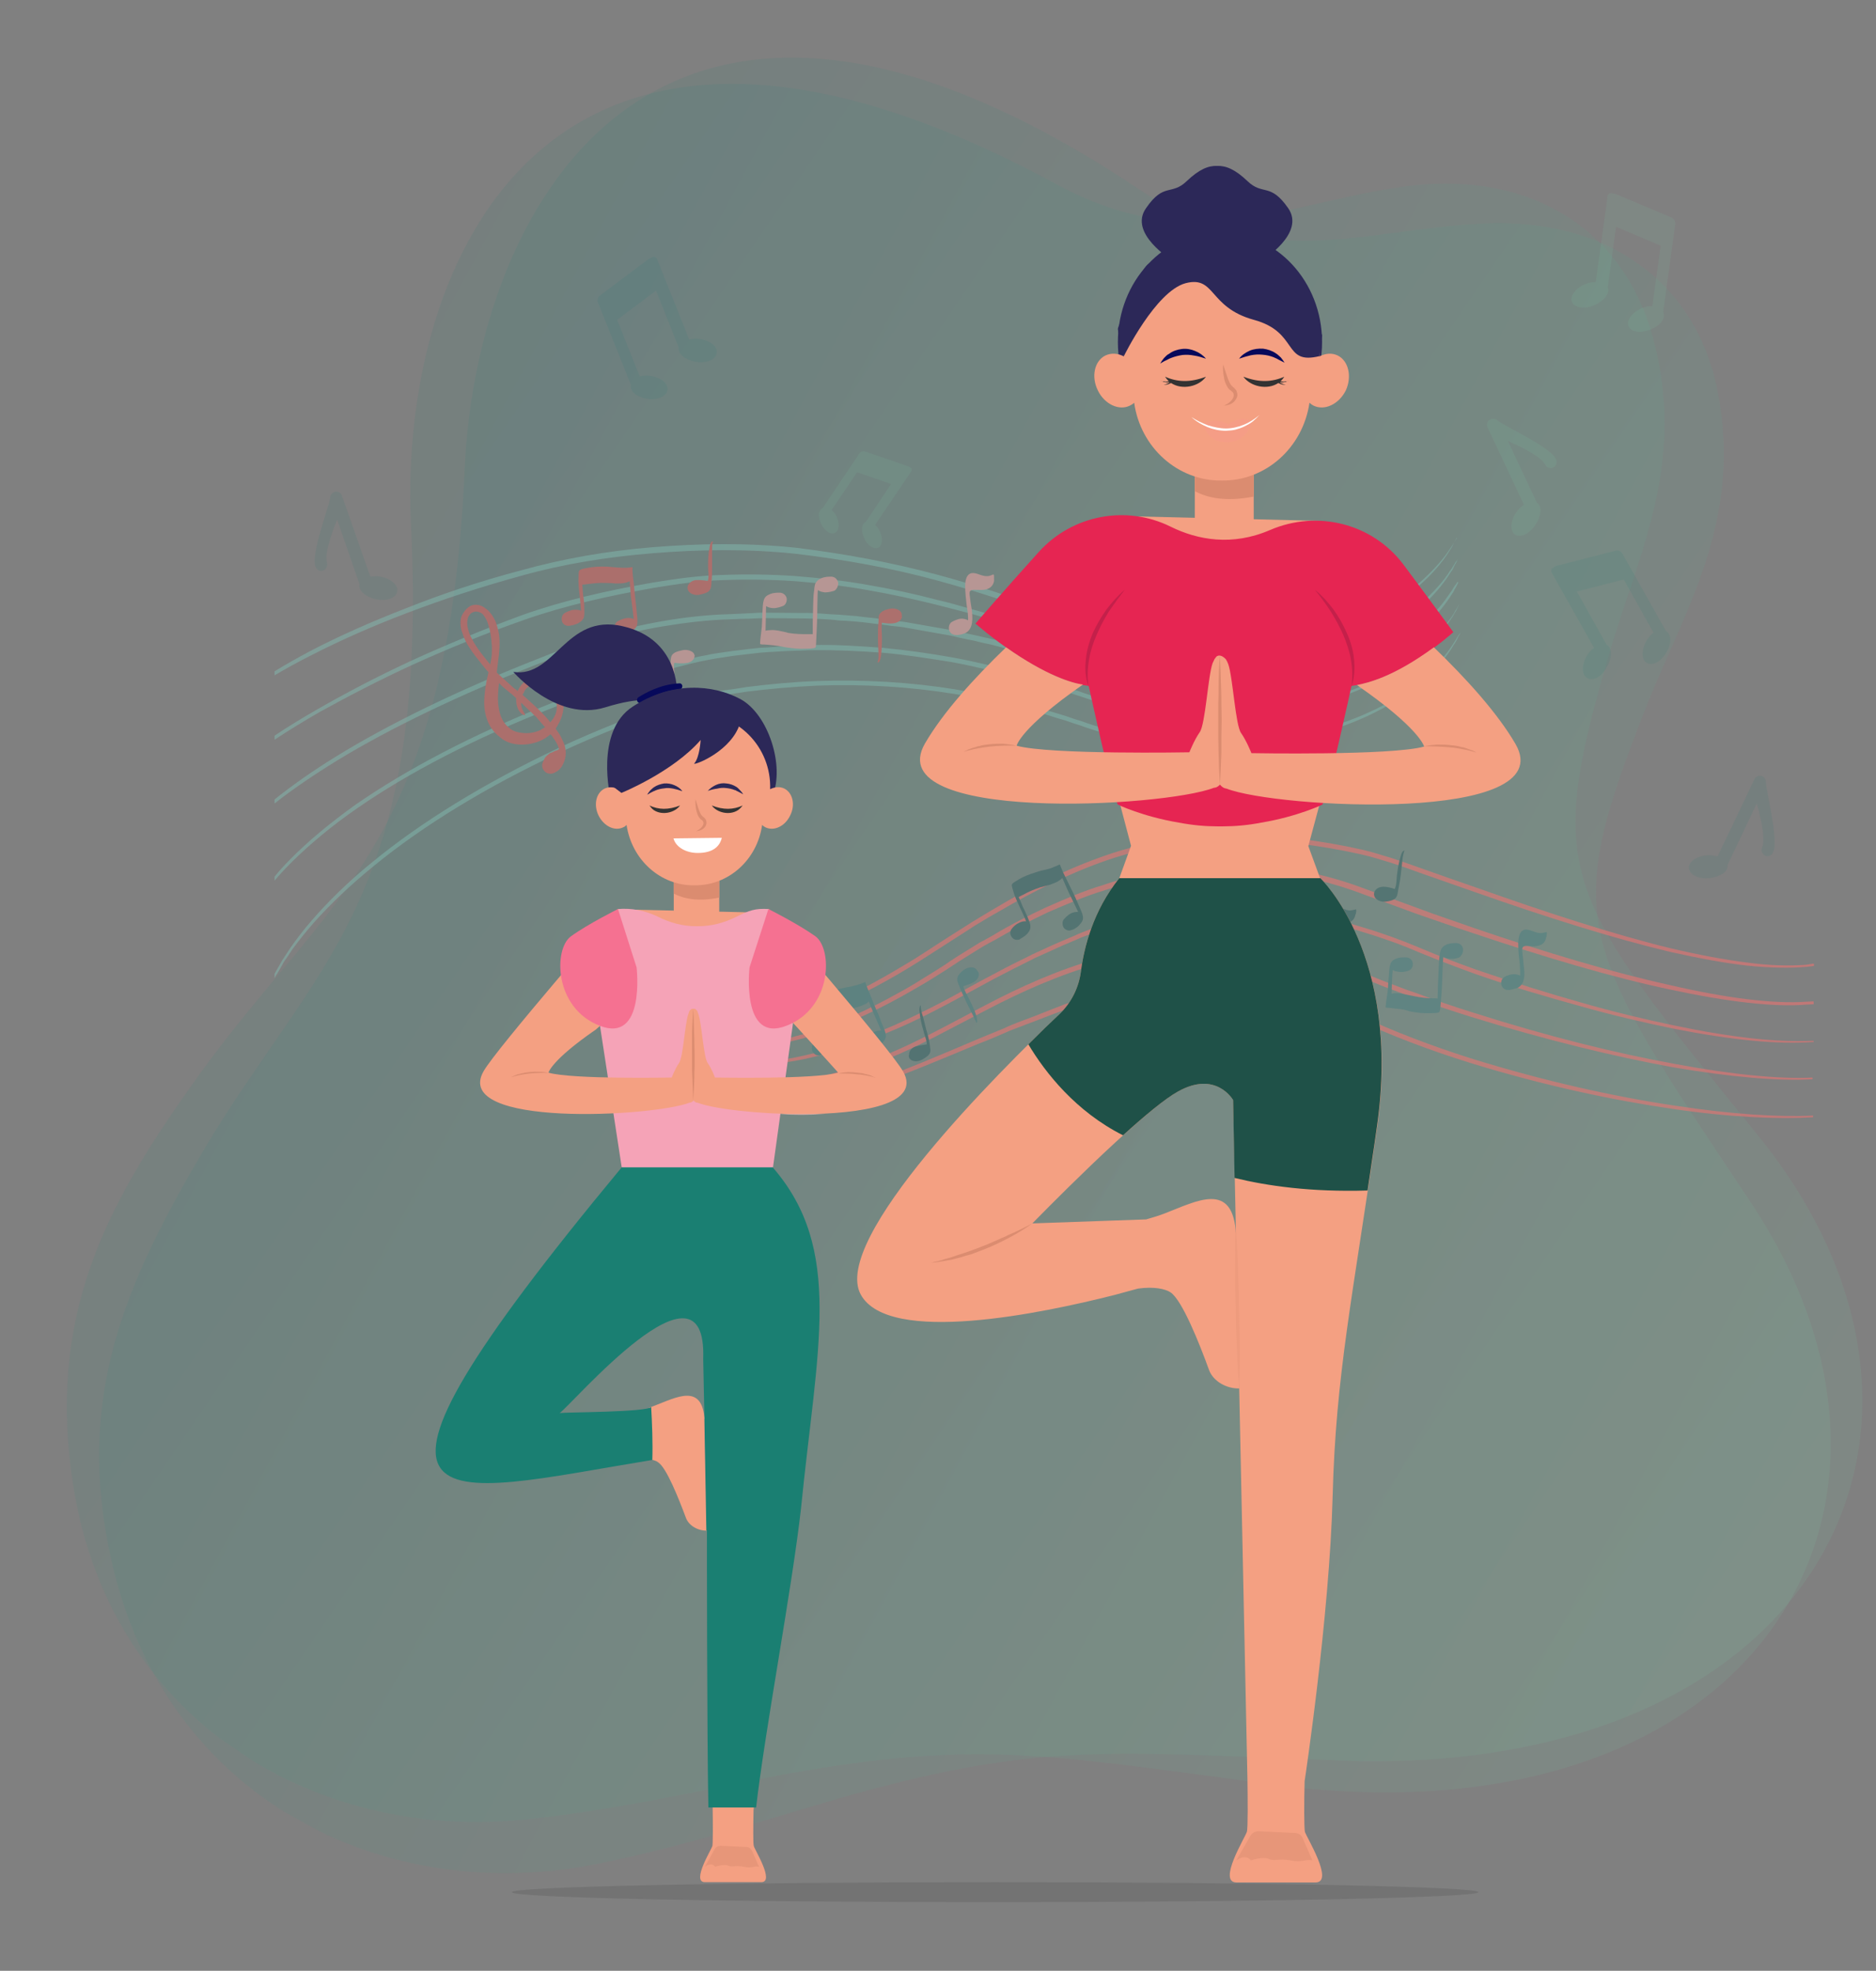<svg version="1.2" xmlns="http://www.w3.org/2000/svg" viewBox="0 0 656 689" width="656" height="689">
	<rect x="0" y="0" width="656" height="689" fill="#808080" stroke="none"/>
	<title>sound-image-svg</title>
	<defs>
		<clipPath clipPathUnits="userSpaceOnUse" id="cp1">
			<path d="m300.13-93l526.61 357.53-396.14 583.46-526.6-357.53z"/>
		</clipPath>
		<linearGradient id="g1" x2="1" gradientUnits="userSpaceOnUse" gradientTransform="matrix(526.511,357.465,-396.181,583.535,102.066,198.735)">
			<stop offset="0" stop-color="#1a7f72"/>
			<stop offset="1" stop-color="#7adbae"/>
		</linearGradient>
		<clipPath clipPathUnits="userSpaceOnUse" id="cp2">
			<path d="m257.09-85l557.29 307.53-340.74 617.46-557.28-307.53z"/>
		</clipPath>
		<linearGradient id="g2" x2="1" gradientUnits="userSpaceOnUse" gradientTransform="matrix(557.185,307.474,-340.775,617.532,86.727,223.735)">
			<stop offset="0" stop-color="#1a7f72"/>
			<stop offset="1" stop-color="#7adbae"/>
		</linearGradient>
	</defs>
	<style>
		.s0 { fill: url(#g1) } 
		.s1 { fill: url(#g2) } 
		.s2 { fill: #ff706e } 
		.s3 { fill: #477e7f } 
		.s4 { fill: #325f62 } 
		.s5 { fill: #82bab0 } 
		.s6 { fill: #e75b5a } 
		.s7 { fill: #fca7a7 } 
		.s8 { opacity: .1;fill: #1a7f72 } 
		.s9 { opacity: .1;fill: #7adbae } 
		.s10 { fill: #2c2858 } 
		.s11 { fill: #f4a082 } 
		.s12 { fill: #e62552 } 
		.s13 { fill: #c4204a } 
		.s14 { fill: #db8c70 } 
		.s15 { fill: #07095b } 
		.s16 { opacity: .5;fill: #db8c70 } 
		.s17 { fill: #1f5148 } 
		.s18 { opacity: .3;fill: #f79691 } 
		.s19 { fill: #ffffff } 
		.s20 { fill: #333333 } 
		.s21 { fill: #f5a3b7 } 
		.s22 { opacity: .5;fill: #f79691 } 
		.s23 { fill: #f79691 } 
		.s24 { fill: #1a7f72 } 
		.s25 { fill: #fdbeb9 } 
		.s26 { fill: #f57191 } 
		.s27 { opacity: .1;fill: #000000 } 
	</style>
	<g id="Clip-Path" clip-path="url(#cp1)">
		<g style="opacity: .1">
			<path class="s0" d="m601 138.7c-6.4-37.4-36.6-63.7-85-60.4-41.8 2.5-73.8 17.1-117.8-12.2-168.1-112.4-231.5 5.4-235.7 97.4-5.8 132.1-48 150-92.6 211.9-31.2 43.3-52.6 81.3-45 139.1 11.1 86.5 85 129 157.9 121.7 36-3.6 74.5-13.1 98.5-17.1 64.2-10.9 88.5-5 171 5.7 161.1 17.7 231.6-97 159.8-204.6-61.4-92.1-66.5-97.6-35.1-176.5 13.7-33.1 31.5-62.3 24-105z"/>
		</g>
	</g>
	<g id="Clip-Path" clip-path="url(#cp2)">
		<g style="opacity: .1">
			<path class="s1" d="m578 118c-9.8-36.6-42.3-60.1-90.2-52.3-41.4 6.4-71.9 23.8-118.4-1.3-177.7-96.4-230 26.7-225.7 118.7 6.4 132.1-34 153.8-72.8 219.5-27 46-44.8 85.8-32 142.7 19 85 96.5 120.6 168.5 106.6 35.5-6.9 73-19.9 96.5-26.1 62.9-16.8 87.6-13.1 170.8-10.1 162 2.8 221.7-117.9 140.3-218.4-69.6-86.1-75.2-91.1-51.2-172.5 10.6-34.2 25.6-64.9 14.2-106.8z"/>
		</g>
	</g>
	<g style="opacity: .5">
		<path class="s2" d="m634 390c-11.6 0.6-28.3-0.4-48.6-3.5-20.7-3.1-45.1-8.4-71.4-16.6-6.6-2.1-13.2-4.4-20-7-3.4-1.3-6.8-2.7-10.1-4.1-3.4-1.5-6.8-3-10.3-4.5-13.8-5.9-29.2-10.2-45.3-11.2-7.9-0.6-15.9-0.4-23.7 0.5q-1.5 0.1-3 0.3c-0.9 0.1-1.9 0.2-2.9 0.4-1.9 0.4-3.7 0.7-5.7 1-1.8 0.4-3.7 0.9-5.6 1.3-1.8 0.4-3.6 1-5.5 1.5-0.8 0.2-1.8 0.5-2.6 0.7-0.9 0.4-1.9 0.7-2.7 0.9-0.9 0.3-1.9 0.6-2.7 0.9l-1.3 0.4-1.3 0.5c-3.4 1.3-6.9 2.7-10.2 4-1.7 0.6-3.4 1.3-5.1 1.9-1.7 0.7-3.3 1.3-4.9 2.1-3.3 1.4-6.5 2.6-9.7 4-12.8 5.4-24.8 10.6-36.4 14.6-11.4 4.7-22.6 7.1-32.9 8.2-5.2 0.4-10.1 0.5-14.9 0.2-4.6-0.3-9-1.1-13-2.2-8-2.1-14.2-5.9-18.5-9.7-4.3-3.9-6.8-7.7-8.4-10.4-0.9-1.3-1.3-2.4-1.6-3.1-0.3-0.8-0.6-1.1-0.6-1.1 0 0 0.1 0.4 0.5 1.1 0.3 0.7 0.7 1.8 1.5 3.2 1.4 2.7 3.8 6.6 8.2 10.7 2.1 1.9 4.8 4 7.9 5.8 3.1 1.7 6.8 3.3 10.8 4.5 4 1.2 8.5 1.9 13.2 2.4 4.8 0.4 9.8 0.3 15-0.1 5.2-0.5 10.6-1.3 16.2-2.6 2.8-0.7 5.6-1.4 8.5-2.4 2.8-0.9 5.6-2 8.5-3.1 11.7-4.1 23.8-9.2 36.5-14.5 3.2-1.2 6.5-2.6 9.7-4 1.6-0.8 3.3-1.3 5-2 1.6-0.6 3.3-1.3 5-1.9 3.3-1.3 6.8-2.6 10.2-3.9l1.3-0.5 1.3-0.4c0.9-0.3 1.7-0.6 2.6-0.9 0.9-0.3 1.7-0.5 2.7-0.8 0.9-0.4 1.8-0.6 2.7-0.8 1.8-0.4 3.5-1.1 5.5-1.5q2.7-0.6 5.5-1.3c1.8-0.3 3.7-0.6 5.6-0.9 0.9-0.3 1.9-0.4 2.8-0.5l2.9-0.3c7.6-0.9 15.5-1.1 23.4-0.5 15.8 0.9 31 5.2 44.8 11 3.4 1.5 6.9 3 10.2 4.5 3.5 1.5 6.8 2.8 10.2 4.1 6.8 2.6 13.5 4.9 20.2 7 26.4 8.2 51 13.3 71.6 16.3 20.4 3 37.2 3.6 48.9 2.9z"/>
		<path class="s2" d="m634 376.7h-0.1c-11.5 0.6-28.2-1-48.5-4.8-20.4-3.7-44.3-9.6-70.3-17.9-6.5-2-13.2-4.3-19.8-6.8-1.7-0.6-3.4-1.1-5.1-1.8-1.7-0.6-3.3-1.3-5-1.9-3.5-1.3-6.8-2.8-10.3-4.1-13.8-5.6-29.1-9.2-45.1-10-7.9-0.4-15.8 0-23.4 1-7.7 1-15.1 2.7-22.3 4.7-14.4 4-27.7 10.1-39.7 16.4-12.2 6.4-23.5 12.7-34.7 17.3-2.8 1.2-5.6 2.1-8.3 3.2-2.6 1.1-5.4 1.9-8.1 2.7-5.4 1.6-10.7 2.8-15.7 3.6-10.2 1.7-19.6 1.7-27.6 0-8-1.6-14.4-4.9-18.9-8.3-4.6-3.5-7.6-6.9-9.4-9.4-1-1.1-1.6-2.1-2-2.7-0.5-0.7-0.8-1-0.8-1 0 0 0.2 0.3 0.5 1.1 0.5 0.6 1 1.7 2 2.9 1.7 2.4 4.6 6 9.2 9.6 4.7 3.6 11.1 7 19.2 8.8 8.1 1.8 17.6 1.8 28 0.3 5.1-0.7 10.4-2 15.9-3.5 2.7-0.8 5.5-1.6 8.3-2.7 2.8-1.1 5.6-2 8.4-3.2 11.3-4.6 22.7-11 34.7-17.2 12.1-6.3 25.2-12.2 39.4-16.2 7.1-2 14.6-3.6 22.1-4.6 7.5-0.9 15.3-1.3 23.1-0.9 15.7 0.7 30.8 4.3 44.5 9.7 3.4 1.3 6.9 2.8 10.2 4.1 1.7 0.6 3.5 1.3 5.1 1.9 1.7 0.7 3.3 1.3 5 1.8 6.8 2.5 13.5 4.7 19.9 6.7 26.2 8.1 50.2 13.9 70.5 17.6 20.4 3.5 37.3 4.9 48.8 4.2h0.1v-0.6z"/>
		<path class="s2" d="m634 363.9q-0.3 0-0.6 0c-5.8 0.2-12.7 0-20.8-0.9-8.1-0.9-17.2-2.4-27.2-4.5-10.1-2.1-21-4.7-32.5-8-11.7-3.3-23.9-7.1-36.7-11.5-6.4-2.3-12.9-4.7-19.4-7.5-6.6-2.8-13.5-5.3-20.6-7.4-7.1-2.2-14.4-4-21.9-5.4-7.6-1.4-15.3-2.4-23.2-2.7-7.8-0.3-15.7 0.1-23.2 1.3-7.7 1.2-15 3.3-21.9 5.8q-2.5 0.8-5.1 1.9c-1.7 0.7-3.5 1.3-5.1 2.1-3.3 1.4-6.7 2.8-9.9 4.3q-2.4 1.1-4.8 2.2c-1.6 0.8-3.1 1.6-4.8 2.4-3.1 1.5-6.1 3.1-9.1 4.7-6 3.1-11.7 6.4-17.4 9.4-5.7 3-11.3 5.7-16.8 8.2-11 4.8-21.7 8.5-31.7 10.7-10 2.3-19.2 2.9-27.3 2-4-0.4-7.8-1.2-11-2.2-1.6-0.6-3.2-1.1-4.6-1.8-0.8-0.3-1.4-0.7-2.2-1-0.6-0.3-1.3-0.7-1.9-1.1-5-2.8-8.2-5.9-10.3-8-1.1-1.1-1.8-2-2.3-2.6-0.5-0.5-0.8-0.8-0.9-0.8q0 0 0.7 0.9c0.4 0.7 1.2 1.5 2.1 2.7 2.1 2.3 5.3 5.5 10.3 8.5 0.6 0.3 1.3 0.7 1.9 1.1 0.6 0.3 1.4 0.6 2.2 0.9 1.4 0.8 3 1.3 4.7 1.9 3.3 1.1 7.1 2 11.2 2.5 8.2 0.9 17.6 0.3 27.6-1.8 10.2-2.2 20.9-5.8 32-10.5 5.6-2.4 11.2-5.2 16.9-8.2 5.7-3 11.4-6.2 17.4-9.4 3-1.5 6.1-3.2 9.2-4.7 1.5-0.8 3.1-1.5 4.7-2.4q2.4-1.1 4.9-2.2c3.2-1.5 6.4-2.9 9.8-4.3 1.6-0.8 3.3-1.3 5-2 1.7-0.6 3.5-1.3 5.2-1.8 6.9-2.5 14.1-4.5 21.6-5.7 7.4-1.2 15.2-1.6 22.9-1.3 7.8 0.4 15.4 1.3 23 2.6 7.4 1.3 14.7 3.1 21.7 5.3 7 2.1 13.9 4.5 20.3 7.3 6.6 2.7 13.2 5.2 19.5 7.5 12.8 4.5 25.2 8.1 36.8 11.3 11.6 3.3 22.6 5.8 32.7 7.9q15.2 3 27.5 4.2c8.2 0.8 15.2 0.9 21 0.5q0.3 0 0.6 0v-0.4z"/>
		<path class="s2" d="m634 350.1q-0.2 0-0.3 0c-0.7 0-1.4 0.1-2.1 0.1-11.3 0.8-27.8-1.2-47.6-5.8-20-4.4-43.2-11.3-68.7-20-6.4-2.3-12.9-4.4-19.5-6.9-6.7-2.4-13.3-4.9-20.2-7.4-13.9-5.1-29.2-7.9-44.9-7.8-7.9 0-15.6 0.7-23 1.9-3.8 0.7-7.5 1.4-11.1 2.2-1.8 0.4-3.7 0.8-5.5 1.4-1.8 0.4-3.6 1-5.3 1.6-7.1 2.1-13.6 5-20.2 7.9-6.4 3-12.6 6.2-18.4 9.7-1.5 0.8-2.9 1.7-4.4 2.4q-2.1 1.3-4.2 2.6c-2.8 1.7-5.5 3.4-8.2 5.3-2.7 1.7-5.3 3.4-8 5-2.5 1.6-5.2 3.2-7.8 4.6-10.5 5.9-20.6 10.5-30.3 13.6-9.6 3.1-18.8 4.8-26.8 4.6-3.9-0.1-7.7-0.5-11-1.2-3.4-0.9-6.3-2-8.9-3.2q-1.9-0.9-3.5-1.9c-1.1-0.7-2.1-1.3-2.9-1.9-0.9-0.7-1.6-1.3-2.4-1.8-0.6-0.7-1.3-1.2-1.8-1.8-0.6-0.5-1-0.9-1.4-1.3-0.5-0.5-0.8-0.8-1-1.1-0.5-0.6-0.9-0.9-0.9-0.9 0 0 0.3 0.3 0.8 1 0.2 0.3 0.5 0.6 1 1.1 0.3 0.4 0.7 0.9 1.3 1.5 0.5 0.5 1.1 1 1.8 1.8 0.7 0.6 1.5 1.3 2.4 1.9 0.8 0.8 1.8 1.3 2.9 2.1 1 0.6 2.2 1.3 3.5 2 2.6 1.3 5.6 2.5 8.9 3.3 3.5 0.9 7.3 1.4 11.3 1.5 8.2 0.2 17.5-1.3 27.3-4.4 9.8-3.1 20-7.7 30.5-13.5 2.6-1.5 5.3-3 8-4.6 2.7-1.6 5.3-3.3 8-5 2.7-1.8 5.3-3.5 8.1-5.2q2.1-1.3 4.2-2.6c1.4-0.8 2.9-1.6 4.4-2.4 5.8-3.4 11.9-6.5 18.2-9.5 6.5-2.8 13.1-5.7 20.1-7.8 1.7-0.5 3.4-1.2 5.2-1.6 1.9-0.4 3.6-1 5.4-1.3 3.7-0.9 7.3-1.5 11-2.1 7.4-1.2 15.1-1.9 22.8-1.9 15.5-0.1 30.6 2.7 44.2 7.7q10.4 3.8 20.4 7.5c6.7 2.3 13.2 4.6 19.6 6.7 25.6 8.6 48.9 15.5 68.8 19.7 20 4.3 36.6 6.3 48 5.3 0.8 0 1.4-0.1 2.1-0.1q0.2 0 0.3 0v-1z"/>
		<path class="s2" d="m634 336.9c-0.9 0.1-1.6 0.3-2.6 0.4-5.6 0.4-12.6 0.3-20.5-0.8-8-1-17-2.7-26.8-5-19.7-4.8-42.8-12.3-67.9-21.2-6.4-2.2-12.9-4.5-19.4-6.8-3.4-1.2-6.7-2.4-10.1-3.5-3.5-1-6.9-2.2-10.6-3-14.3-3.2-29.5-5.2-45-5.1-15.5 0.1-30.7 2.3-44.6 7.2-13.9 4.8-26.5 11.3-38 18.1-2.9 1.7-5.7 3.4-8.5 5.1-2.8 1.8-5.5 3.5-8.2 5.2-5.4 3.4-10.4 6.9-15.6 9.9-10.1 6.1-20 11.3-29.4 15.1-9.4 3.7-18.3 6-26.2 6.5-4 0.2-7.8 0.1-11.1-0.4-3.4-0.5-6.4-1.4-9-2.5-1.3-0.5-2.4-1.1-3.5-1.7-1.1-0.6-2.2-1.2-3-1.8-0.9-0.6-1.8-1.2-2.5-1.7q-1-1-1.9-1.6c-0.6-0.5-1.1-1-1.4-1.3q-0.7-0.7-1-1c-0.5-0.5-0.9-0.7-0.9-0.7 0 0 0.2 0.3 0.8 0.8 0.2 0.3 0.5 0.7 1 1.1 0.4 0.4 0.8 1 1.4 1.4 0.5 0.5 1.1 1.1 1.8 1.7 0.7 0.5 1.5 1.2 2.3 1.8 0.9 0.7 2 1.2 3.1 2 1 0.6 2.3 1.1 3.6 1.8 2.6 1.2 5.7 2 9.2 2.7 3.4 0.5 7.2 0.7 11.3 0.5 8.1-0.4 17.2-2.7 26.7-6.4 9.4-3.8 19.4-8.8 29.7-15 5.1-3.1 10.3-6.5 15.6-9.9 2.7-1.7 5.3-3.4 8.1-5.2 2.8-1.7 5.6-3.4 8.5-5 11.6-6.8 24.2-13.2 37.8-17.9 13.7-4.7 28.8-6.9 44.1-7 15.4-0.1 30.5 1.8 44.7 5 3.6 0.8 7 1.9 10.3 2.9 3.5 1.1 6.8 2.3 10.1 3.5 6.6 2.3 13.1 4.6 19.4 6.8 25.3 8.9 48.5 16.2 68.3 20.9 9.9 2.2 18.9 3.9 27 4.8 8 0.8 15 0.9 20.7 0.4 0.9-0.1 1.8-0.2 2.5-0.3v-0.8z"/>
		<path class="s3" d="m400.4 315.3c-0.2-0.1-0.3 0-0.5 0-0.1 0-0.2 0.1-0.4 0.1-0.1 0-0.3 0.1-0.5 0.1-0.8 0.2-1.7 0.1-2.8-0.3-2-0.7-4-1.8-5.2 0.6-0.4 1-0.5 1.7-0.7 3.1 0 1.9 0.2 4.3 0.5 6.2 0.1 0.9 0.2 1.8 0.2 2.7 0 0.2 0.1 2.2 0 2.7-0.3-0.3-1.7-0.6-2.5-0.5-1.4 0.1-2.6 0.7-3 0.9-0.9 0.6-1.4 1.6-1.1 2.8 0.3 1.1 1.2 1.7 2.4 1.7 0.2 0 0.3 0 0.5 0 0.9-0.1 1.9-0.3 2.7-0.6 2.9-1.4 2.6-5.3 2.3-7.9-0.1-1.7-0.3-3.3-0.6-4.9-0.1-1.4 0.2-1.9 1.6-1.9 1 0 2.1 0.2 3.2 0.1 0.8-0.1 1.8-0.4 2.5-1 0.6-0.5 0.9-1.3 1-1.9 0.5-0.9 0.4-2 0.4-2z"/>
		<path class="s4" d="m317.9 369.8c0.9 1.6 3.2 1.5 4.8 0.5 0.7-0.4 1.8-1.1 2.2-1.7 0.8-1.1 0.3-2.3 0.2-3.5-0.2-1.6-0.7-3.5-1.2-5.1-0.6-2.4-1.1-4.5-1.6-6-0.2-0.8-0.3-1.4-0.3-1.8-0.1-0.5 0-0.6 0-0.7 0 0-0.1 0-0.2 0.1-0.1 0.1-0.2 0.4-0.2 0.6q-0.2 0.8 0 1.9c0.1 1.6 0.6 3.9 1.3 6.2 0.3 1.5 1.2 3.3 1.2 4.8-1.3 0.2-2.8 0.4-4 0.8-1.2 0.4-2.3 1.5-2.2 2.8-0.2 0.4-0.1 0.7 0 1.1z"/>
		<path class="s3" d="m341.5 339c-1.1-1.4-3.5-0.8-4.8 0.3-0.6 0.5-1.5 1.4-1.8 2.1-0.5 1.3 0.1 2.3 0.6 3.5 0.5 1.5 1.5 3.3 2.1 4.8 1.1 2.3 2.1 4.2 2.8 5.6 0.3 0.7 0.5 1.3 0.8 1.7 0.1 0.4 0.1 0.5 0.2 0.6 0 0 0.1 0 0.2-0.1 0.1-0.1 0.1-0.3 0.1-0.5q0-0.8-0.3-1.9c-0.5-1.6-1.4-3.7-2.5-5.8-0.6-1.4-1.8-3-2-4.5 1.1-0.4 2.6-0.9 3.7-1.5 1.1-0.8 2-1.9 1.6-3.3-0.4-0.5-0.5-0.8-0.7-1z"/>
		<path class="s4" d="m260.8 356.2c-1.2-3-3.4-5.5-6.1-7-2.6-1.5-5.7-2.1-8.5-1.9-1.4 0.1-2.7 0.5-3.9 0.9-1.2 0.5-2.4 1.2-3.4 2-1.1 1-1.8 2.2-2.2 3.4v0.1 0.1c-0.1 0.3-0.4 0.6-0.4 1.2-0.1 0.4-0.2 1-0.2 1.6 0 1.1 0.3 2.8 1.3 4 0.2 0.4 0.6 0.7 0.9 1 0.3 0.2 0.7 0.5 1.2 0.8 0.8 0.4 1.7 0.6 2.8 0.6 0.9 0 2-0.4 2.8-1 0.7-0.5 1.2-1.4 1.4-2.2 0.2-1 0-1.8-0.4-2.5-0.4-0.6-0.9-1.2-1.5-1.5-1.2-0.6-4.1-0.3-4.7-0.2-0.7 0.1-0.1-2.1 0.4-3 1.6-2.3 4-3.3 6.6-3.6 4.9-0.6 11.2 3 12.3 8.1 1 4.8-0.9 10.3-5.4 13.7-1.6 1.3-3.7 2.2-5.4 2.9-1.7 0.9-3.5 1.5-5.1 2-2.3 0.6-4.7 1.2-7 1.9-1.3 0.3-2.1 0.4-2.2 1.9 0 0.6 0 1 0.1 1.4 0.1 0.8 0.3 1.3 0.5 1.7 0 0.1 0.1 0.4 0.3 0.5 0 0 0.2 0 0.2 0.1h0.1c0.1 0.1 0.2 0.1 0.4 0.1 0.4 0.1 1 0 1.5 0 2.3-0.1 5.6-0.8 9.5-2.3 1.9-0.7 4-1.7 6-3 2-1.3 4.2-2.9 5.9-5 3.4-4 4.6-10.7 2.2-16.8z"/>
		<path class="s4" d="m270.2 356.6c-1.3-0.5-2.9 0.1-3.2 2-0.3 3.3 3.1 3.5 4.2 1.8 1.1-1.8 0.3-3.4-1-3.8z"/>
		<path class="s4" d="m270.5 365.5c-1.3-0.5-3 0.1-3.3 2-0.4 3.3 3.1 3.5 4.2 1.8 1.1-1.8 0.3-3.4-0.9-3.8z"/>
		<path class="s4" d="m370.6 302.2c-0.3 0.1-1 0.5-2.1 0.9-0.8 0.4-1.6 0.6-2.7 0.9-1.1 0.2-2.3 0.5-3.4 0.9-2.4 0.7-4.6 1.6-6.1 2.5-0.5 0.4-2.5 1.3-2.5 2 0 0.5 0.3 1.4 0.5 2.1 0.4 1.6 1.4 3.7 2.4 5.9 0.8 1.7 1.6 3.3 2.1 4.7-0.8-0.1-1.7 0.1-2.6 0.6-1.3 0.6-2.1 1.6-2.4 2-0.7 0.8-0.7 2 0 2.9 0.6 0.9 1.7 1.2 2.8 0.8 0.1-0.2 0.3-0.2 0.4-0.3 0.7-0.4 3.2-1.8 3.3-3.9 0.1-1.2-0.5-2.3-0.9-3.4-0.6-1.3-1.1-2.6-1.8-3.9-0.2-0.6-1.2-2.9-1.4-3.3 0.5-0.3 1-0.5 1.8-0.9 1.4-0.8 3.4-1.7 5.8-2.5 1.1-0.3 2.3-0.6 3.4-0.9 1.1-0.4 2.1-0.8 2.8-1.2 0.6-0.4 1.2-0.8 1.5-1.1 0.5 1.1 1.8 4.2 2.4 5.4 1.2 2.4 2.3 4.7 3.1 6.4-0.9 0-1.6 0.1-2.5 0.5-1.3 0.7-2.1 1.7-2.5 2.1-0.6 0.7-0.6 2 0 3 0.7 0.8 1.8 1.2 2.8 0.7 0.2-0.1 0.4-0.1 0.6-0.2 0.7-0.4 1.6-0.9 2.1-1.6 2-2.1 1.3-3.2-0.5-7.3-0.6-1.4-1.2-2.8-1.9-4.2q-2-4-3.3-6.7c-0.4-0.9-0.9-2.2-1.2-2.9 0.3-0.1 0.2-0.1 0 0z"/>
		<path class="s3" d="m302.3 343.4c-0.3 0.1-1.1 0.5-2.1 0.8-0.8 0.2-1.7 0.5-2.7 0.7-1.1 0.2-2.3 0.4-3.5 0.7-2.5 0.7-4.6 1.4-6.1 2.3-0.5 0.3-2.6 1.2-2.7 1.8 0 0.5 0.2 1.4 0.4 2.3 0.5 1.6 1.2 3.7 2.1 6q1.1 2.7 1.9 4.8c-0.9-0.1-1.7 0-2.6 0.4-1.3 0.6-2.2 1.5-2.6 1.8-0.7 0.8-0.7 2.1-0.1 2.9 0.7 1 1.8 1.3 2.8 0.9 0.1-0.1 0.4-0.1 0.6-0.2 0.7-0.3 3.2-1.6 3.5-3.8 0.1-1.2-0.4-2.2-0.7-3.3-0.5-1.4-1-2.7-1.5-4.1-0.3-0.5-0.5-0.9-0.7-1.5 0.4-0.1 1-0.4 1.7-0.7 1.5-0.7 3.6-1.6 6-2.2 1.1-0.3 2.3-0.5 3.4-0.8 1.1-0.2 2-0.7 2.8-1 0.8-0.3 1.2-0.7 1.6-1.1 0.4 1.1 1 2.4 1.5 3.7 1.1 2.6 2.1 4.8 2.8 6.5-0.8-0.1-1.6 0.1-2.6 0.5-1.3 0.5-2.2 1.5-2.5 1.8-0.8 0.7-0.8 2-0.2 3 0.7 0.9 1.8 1.3 2.8 0.8 0.2-0.1 0.4-0.1 0.6-0.2 0.8-0.3 1.6-0.8 2.2-1.5 2.1-2 1.6-3.1-0.2-7.3-0.5-1.4-1-2.8-1.7-4.2-1.2-2.7-2-5.1-2.8-6.8-0.4-0.9-0.9-2.3-1.1-3q-0.3-0.2-0.3 0z"/>
		<path class="s4" d="m428.4 312.5c-0.3-1.7-2.8-2.3-4.4-1.8-0.8 0.2-2 0.5-2.7 1-1 0.9-0.9 2.1-1 3.4-0.3 1.6-0.3 3.6-0.4 5.2-0.1 2.5 0 4.6-0.1 6.2 0 0.8-0.1 1.4-0.1 1.9-0.1 0.4-0.2 0.5-0.1 0.6 0 0 0.1 0 0.2 0 0.1-0.1 0.4-0.2 0.5-0.4 0.2-0.5 0.4-1.1 0.5-2 0.3-1.6 0.4-3.8 0.5-6.3 0-1.5-0.2-3.5 0.3-4.9 1.2 0.2 2.6 0.4 3.9 0.3 1.3-0.1 2.6-0.8 2.9-2.1 0-0.5 0-0.8 0-1.1z"/>
		<path class="s3" d="m449.9 302.1c-0.4-1.7-2.8-2.3-4.5-1.8-0.8 0.2-2 0.5-2.6 1-1.1 0.9-1 2.1-1.1 3.3-0.2 1.7-0.2 3.7-0.3 5.3-0.1 2.5 0 4.6-0.1 6.2 0 0.8-0.2 1.4-0.2 1.8-0.1 0.5-0.2 0.6-0.1 0.7 0 0 0.1 0 0.3 0 0.1-0.1 0.3-0.2 0.4-0.4 0.2-0.5 0.4-1.1 0.5-2 0.3-1.6 0.4-3.8 0.6-6.3 0-1.5-0.3-3.5 0.2-4.9 1.3 0.2 2.7 0.4 4 0.3 1.2-0.1 2.5-0.8 2.9-2.2 0.1-0.4 0.1-0.7 0-1z"/>
		<path class="s4" d="m474.2 317.9c-0.1-0.1-0.2 0.1-0.4 0.1-0.2 0-0.3 0.1-0.5 0.1-0.1 0-0.3 0.1-0.5 0.1-0.8 0.2-1.6 0.1-2.8-0.4-2-0.6-4-1.7-5.2 0.7-0.4 1-0.5 1.7-0.6 3.1 0 1.9 0.1 4.3 0.4 6.2 0.1 0.9 0.2 1.7 0.2 2.7 0 0.2 0.1 2.1 0 2.7-0.3-0.3-1.7-0.7-2.5-0.6-1.4 0.2-2.5 0.8-3 1-0.8 0.5-1.4 1.6-1 2.8 0.3 1.1 1.1 1.7 2.3 1.7 0.1 0 0.3 0 0.6 0 0.8-0.1 1.8-0.3 2.7-0.6 2.9-1.4 2.5-5.3 2.2-8-0.1-1.6-0.3-3.2-0.5-4.8-0.1-1.4 0.1-1.9 1.5-1.9 1.1 0 2.1 0.2 3.2 0.1 0.9-0.1 1.8-0.4 2.5-1 0.6-0.5 1-1.3 1.1-1.9 0.4-0.8 0.4-1.9 0.3-2z"/>
		<path class="s3" d="m511.6 331.8c-0.1-1.1-0.9-1.9-2.1-2.1-0.1 0-0.3 0-0.6 0-0.8 0-3.6 0-4.8 1.9-0.6 0.9-0.6 2.2-0.8 3.3-0.2 1.4-0.4 8.7-0.5 10.1 0 0.5-0.1 3.5-0.1 4.1-0.4-0.1-1.1-0.1-1.8-0.1-1.6 0-3.9-0.2-6.3-0.7-1.2-0.2-2.3-0.5-3.4-0.7-1.1-0.3-2.2-0.4-3-0.4-0.7 0-1.2 0.1-1.6 0.2 0.1-2.2 0.2-6.8 0.4-8.3 0.6 0.4 1.5 0.6 2.5 0.7 1.4 0.1 2.7-0.3 3.1-0.5 1-0.3 1.6-1.5 1.4-2.6-0.1-1.1-1-1.9-2.2-2-0.1 0-0.3 0-0.5 0-0.9 0-1.8 0-2.7 0.3-2.7 0.9-2.7 2.2-3 6.7q-0.2 2.2-0.3 4.5c-0.5 3.2-0.8 5.6-0.8 5.9 0.1 0.1 0 0.1 0.6 0.2 0.4 0.1 0.8 0 1.9 0.2 0.7 0.1 1.6 0.2 2.7 0.3 1.1 0.1 2.1 0.4 3.4 0.8 2.5 0.5 4.8 0.7 6.5 0.6 0.5 0 3.4 0.1 3.7-0.4 0.3-0.5 0.3-1.1 0.4-2 0.2-1.6 0.3-4 0.5-6.4 0.1-1.9 0.3-9.5 0.5-10.9 0.8 0.4 1.7 0.7 2.5 0.7 1.4 0.1 2.7-0.3 3.1-0.5 0.9-0.7 1.4-1.7 1.3-2.9z"/>
		<path class="s4" d="m480.5 312.9c0.2 1.7 2.5 2.6 4.2 2.3 0.9-0.1 2.1-0.4 2.8-0.8 1.1-0.7 1.2-1.9 1.4-3.1 0.3-1.6 0.7-3.5 0.9-5.3 0.3-2.4 0.5-4.6 0.7-6.2 0.1-0.7 0.3-1.4 0.4-1.8 0.1-0.4 0.2-0.5 0.2-0.6 0 0-0.1-0.2-0.2 0-0.1 0.1-0.4 0.2-0.5 0.4-0.3 0.4-0.5 1.1-0.7 1.8-0.5 1.6-0.9 3.8-1.2 6.2-0.2 1.5-0.1 3.6-0.8 5-1.1-0.4-2.6-0.8-3.9-0.8-1.3 0-2.6 0.5-3.2 1.8-0.1 0.5-0.2 0.8-0.1 1.1z"/>
		<path class="s3" d="m540.9 325.9c-0.1-0.1-0.2 0-0.4 0-0.1 0-0.2 0.1-0.5 0.1-0.1 0-0.3 0.1-0.5 0.1-0.7 0.2-1.6 0.1-2.8-0.3-1.9-0.7-4-1.7-5.2 0.6-0.4 1-0.5 1.7-0.6 3.1 0 2 0.1 4.3 0.4 6.3 0.1 0.8 0.2 1.7 0.2 2.6 0 0.3 0.2 2.2 0 2.7-0.3-0.3-1.7-0.6-2.4-0.5-1.4 0.1-2.6 0.7-3 0.9-0.9 0.6-1.4 1.7-1.1 2.8 0.3 1.1 1.2 1.8 2.3 1.8 0.2 0 0.4 0 0.6 0 0.8-0.2 1.8-0.4 2.7-0.7 2.9-1.4 2.6-5.2 2.2-7.9-0.1-1.6-0.3-3.2-0.5-4.9-0.1-1.3 0.1-1.9 1.5-1.9 1.1 0 2.2 0.2 3.2 0.1 0.9-0.1 1.9-0.4 2.5-0.9 0.7-0.6 1-1.3 1.1-2 0.4-0.8 0.3-2 0.3-2z"/>
		<path class="s5" d="m508.8 189.1c-0.2 0.3-0.5 0.8-0.8 1.3-0.3 0.5-0.7 1.1-1.2 1.8-1.8 2.8-4.9 6.5-9.5 10.7-1.2 1.1-2.5 2-3.7 3.1-0.8 0.6-1.4 1.1-2.2 1.5-0.3 0.2-0.8 0.6-1.1 0.8-0.4 0.2-0.7 0.5-1.2 0.7-3.1 2.2-6.8 4.1-10.8 5.9-8.1 3.7-17.9 6.7-28.9 8.5-11.1 1.8-23.3 2.5-36.5 1.4-6.5-0.5-13.3-1.5-20.1-3.1q-2.6-0.7-5.1-1.3c-1.8-0.5-3.5-1-5.2-1.5-3.5-1.1-6.9-2.4-10.3-3.7-14-4.9-28.8-10.1-44.5-14.3-15.7-4.2-32.2-7.3-49.3-9.4-17.1-1.8-34-1.5-50.1-0.2-16.2 1.3-31.7 4.1-46.1 8.1-14.4 3.8-27.8 8.3-40.1 13.2-12.4 4.8-23.6 9.8-33.6 15-4.5 2.4-8.6 4.7-12.5 7.1v1.4c4.1-2.4 8.4-4.8 13-7.1 10-5.1 21.2-10.1 33.6-14.8 12.4-4.7 25.7-9.1 40-13 14.3-4 29.6-6.5 45.8-7.8 16-1.3 32.8-1.6 49.8 0.2 17 2 33.5 5 49 9.2 15.6 4.2 30.2 9.3 44.3 14.3 3.6 1.2 6.9 2.4 10.4 3.6 1.8 0.7 3.5 1.1 5.2 1.5q2.6 0.7 5.2 1.3c6.9 1.5 13.8 2.5 20.3 3 13.3 1.1 25.7 0.3 36.8-1.6 11.1-1.9 21-5 29.1-8.8 4.1-1.9 7.7-4 10.9-6.1 0.4-0.2 0.7-0.5 1.1-0.8 0.5-0.3 0.8-0.5 1.1-0.8 0.8-0.6 1.5-1.1 2.2-1.6 1.3-1.2 2.7-2.2 3.7-3.2 4.7-4.3 7.7-8.3 9.4-11.1 0.4-0.6 0.9-1.3 1.1-1.9 0.3-0.6 0.5-1 0.7-1.4 0.5-0.8 0.6-1.2 0.6-1.2 0.3 0 0 0.3-0.5 1.1z"/>
		<path class="s5" d="m508.9 196.7c-0.2 0.3-0.5 0.8-0.8 1.3-0.3 0.5-0.7 1.2-1.2 1.8-1.8 2.8-4.8 6.5-9.5 10.7-1.2 1.1-2.4 2.1-3.7 3.1-0.8 0.6-1.4 1.1-2.2 1.6-0.3 0.3-0.7 0.6-1.1 0.9-0.4 0.2-0.7 0.5-1.2 0.8-3.1 2.1-6.7 4-10.8 5.9-8.1 3.6-17.8 6.7-28.9 8.5-10.9 1.9-23.3 2.5-36.4 1.4-6.6-0.5-13.3-1.5-20.2-3.1-3.4-0.8-6.8-1.7-10.2-2.9-3.4-1-6.9-2.3-10.4-3.5-7-2.4-14.2-4.8-21.8-7.1-3.6-1.2-7.5-2.2-11.3-3.3-3.8-1.1-7.6-2.2-11.6-3.1-7.9-2.1-15.9-3.8-24.1-5.2-8.3-1.5-16.7-2.4-25.3-3.1-8.6-0.6-17.1-0.7-25.5-0.4-8.4 0.2-16.7 1.4-24.6 2.7-16 2.8-31.3 6.3-45.4 11.3-13.8 5.1-26.9 10.5-38.9 16-12.1 5.6-22.9 11.3-32.7 16.9-5.4 3.1-10.5 6.2-15.1 9.3v1.4q7.3-4.8 15.8-9.7c9.8-5.4 20.7-11.1 32.7-16.6 12.1-5.5 25.1-10.8 39.1-15.7 14-4.9 29.2-8.3 45.1-11.1 8-1.3 16-2.5 24.3-2.7 8.3-0.3 16.8-0.2 25.3 0.4 8.5 0.7 16.9 1.6 25.1 3.1 8.2 1.4 16.2 3.2 24 5.1 3.9 1 7.7 2 11.6 3 3.8 1.1 7.5 2.1 11.3 3.3 7.4 2.3 14.6 4.6 21.6 7 3.6 1.2 6.9 2.5 10.5 3.5 3.4 1.2 7 2.1 10.4 2.9 6.9 1.5 13.8 2.5 20.4 3 13.2 1.1 25.7 0.3 36.8-1.6 11.1-1.9 20.8-5 29-8.9 4-1.9 7.8-4 10.9-6.1 0.4-0.2 0.7-0.5 1.2-0.8 0.4-0.3 0.7-0.5 1.1-0.8 0.7-0.5 1.5-1.1 2.1-1.6 1.3-1.2 2.7-2.2 3.8-3.2 4.6-4.3 7.5-8.3 9.2-11.1 0.5-0.6 0.9-1.3 1.1-1.9 0.3-0.6 0.5-1 0.8-1.4 0.4-0.8 0.5-1.2 0.5-1.2 0 0.1-0.3 0.5-0.8 1.2z"/>
		<path class="s5" d="m509.1 204.3c-0.3 0.3-0.6 0.8-0.9 1.3-0.3 0.5-0.7 1.2-1.2 1.8-1.8 2.7-4.7 6.6-9.4 10.6-4.5 4.2-10.8 8.4-18.7 12.2-7.9 3.6-17.5 6.7-28.4 8.5-10.9 1.9-23 2.6-35.9 1.6-6.5-0.5-13.2-1.3-19.8-2.8-3.4-0.8-6.8-1.7-10.2-2.7-3.3-1.1-6.7-2.3-10.3-3.4-3.4-1.1-7-2.2-10.5-3.4-3.7-1-7.4-2-11-3-1.8-0.5-3.7-1.1-5.6-1.5-1.9-0.4-3.8-0.9-5.7-1.3q-2.9-0.6-5.8-1.3c-2-0.4-3.9-0.8-5.8-1.1-4-0.7-8-1.4-12-2.1-2-0.4-4-0.5-6-0.8-2.1-0.3-4.1-0.5-6.1-0.8-2.1-0.2-4.1-0.4-6.2-0.7-2-0.2-4.2-0.3-6.2-0.5-2.1-0.1-4.2-0.2-6.3-0.4-2.1-0.1-4.2-0.3-6.3-0.2-4.2 0-8.5-0.1-12.6-0.1-2.1-0.1-4.2 0.1-6.2 0.2-2.1 0.1-4.2 0.2-6.3 0.3-8.3 0.2-16.3 1.1-24.3 2.5-7.9 1.4-15.6 3.2-22.9 5.6-7.4 2.4-14.3 5.1-21.1 7.8-27.4 10.8-51.3 22.4-70.1 34-8.1 5-15.2 10-21.3 14.9v1.4c6.2-4.9 13.7-10 22-15.1 18.9-11.5 42.7-22.9 69.9-33.6 6.8-2.7 13.9-5.4 21.1-7.7 7.2-2.4 14.9-4.2 22.6-5.5 7.9-1.3 15.8-2.3 24.1-2.5 2.1-0.1 4.1-0.2 6.1-0.2 2.1-0.1 4.1-0.2 6.3-0.2 4.2 0 8.4 0.1 12.6 0.1 2.1 0 4.2 0.1 6.2 0.2 2.1 0.1 4.2 0.2 6.3 0.5 2 0.1 4.2 0.2 6.2 0.4 2 0.2 4.1 0.4 6.1 0.7 2.1 0.2 4.1 0.5 6.2 0.8 2 0.2 4.1 0.4 6 0.8 4 0.7 8 1.4 11.8 2.1 2 0.3 3.9 0.7 5.8 1.2 2 0.4 3.9 0.8 5.8 1.2 1.9 0.5 3.7 0.9 5.7 1.3 1.8 0.5 3.7 1 5.6 1.5 3.6 1 7.3 2.1 10.9 3 3.6 1.2 7.1 2.3 10.6 3.5 3.4 1.2 6.9 2.2 10.3 3.3 3.5 1 6.9 1.9 10.3 2.7 6.8 1.5 13.6 2.3 20.2 2.8 13 0.9 25.3 0.1 36.2-1.9 11-1.9 20.7-5.1 28.7-8.9 7.9-3.8 14.3-8.2 18.8-12.5 4.5-4.3 7.4-8.2 9.1-10.9 0.5-0.7 0.9-1.3 1.1-1.9 0.3-0.5 0.6-0.9 0.8-1.4 0.4-0.7 0.5-1 0.5-1.1-0.2-0.4-0.4 0.1-0.8 0.7z"/>
		<path class="s5" d="m509.7 212.2c-0.2 0.4-0.4 0.8-0.8 1.3-0.3 0.6-0.6 1.2-1.1 1.9-1.9 2.6-4.8 6.4-9.2 10.5-1.1 1-2.4 2-3.6 3.1-0.7 0.5-1.4 0.9-2.1 1.5-0.7 0.5-1.4 1.1-2.3 1.6-3.1 2-6.5 4.1-10.4 6q-5.8 2.7-12.9 5.1c-4.6 1.5-9.7 2.8-15.1 3.9-10.6 2-22.7 3-35.5 2.4-6.3-0.4-13-1.1-19.7-2.4-3.3-0.6-6.7-1.4-10.1-2.4-1.7-0.4-3.3-0.9-5.1-1.5-1.7-0.5-3.4-1.1-5-1.7-6.9-2.3-14-4.5-21.3-6.5-7.3-1.9-14.9-3.8-22.7-5.2-7.8-1.4-15.7-2.5-23.9-3.3-8.2-0.6-16.5-1.2-24.8-1-2 0-4.2 0.2-6.2 0.3-2.1 0.1-4.2 0.1-6.3 0.3-2 0.2-4.1 0.3-6.1 0.4q-3.1 0.3-6.1 0.7c-2.1 0.2-4.1 0.5-6.1 0.8-2 0.3-3.9 0.5-6 1-4 0.7-7.8 1.7-11.7 2.7-15.3 4-29.7 9-43.2 14.3-26.9 10.7-50.2 22.9-68.2 35.4-8.9 6.4-16.6 12.8-22.7 19q-3.1 3.1-5.5 6.1v1.4c1.8-2.2 4-4.5 6.2-6.7 6.2-6.1 13.8-12.5 22.8-18.7 17.9-12.4 41.2-24.5 68.1-35 13.4-5.2 27.8-10.2 43-14.1 3.8-1 7.7-2 11.5-2.7 2-0.4 4-0.7 6-1 2-0.3 3.9-0.6 6-0.8 2-0.2 4.1-0.5 6-0.7 2.1-0.2 4.1-0.3 6.1-0.4 2.1-0.2 4.1-0.2 6.2-0.3 2 0 4.1-0.2 6.2-0.2 8.3-0.1 16.6 0.3 24.7 0.9 8 0.7 15.9 2 23.6 3.2 7.8 1.4 15.3 3.3 22.5 5.1 7.4 2 14.5 4.1 21.2 6.4 3.5 1.1 6.9 2.4 10.3 3.2 3.4 1 6.9 1.8 10.2 2.4 6.8 1.3 13.4 1.9 19.9 2.3 12.9 0.5 25.1-0.5 35.8-2.7 5.4-1.1 10.5-2.5 15.2-4 4.7-1.6 9-3.4 12.9-5.3 3.9-1.9 7.5-4 10.6-6.1q1.1-0.8 2.2-1.6c0.8-0.5 1.4-1.1 2.1-1.6 1.3-1.1 2.6-2.1 3.6-3.2 4.4-4.2 7.4-8.2 9.1-10.8 0.4-0.7 0.7-1.3 1.1-1.9 0.3-0.5 0.5-0.9 0.7-1.4 0.4-0.7 0.5-1 0.5-1 0 0-0.2 0.3-0.6 1z"/>
		<path class="s5" d="m509.8 222.4c-0.4 0.7-1 1.7-1.9 3.1-1.8 2.7-4.7 6.5-9.2 10.6-2.2 2-4.8 4-7.8 6.2-3.2 2-6.6 4.1-10.4 5.9-3.8 1.8-8.1 3.6-12.8 5.1-4.6 1.5-9.7 2.8-14.9 3.9-10.7 2.1-22.5 3.1-35.3 2.5-12.7-0.7-26.3-2.8-39.7-7.7-1.8-0.5-3.5-1.1-5.2-1.7-1.7-0.5-3.6-1.1-5.3-1.6-3.5-1.1-7.1-2-10.7-3-7.4-1.8-14.9-3.4-22.6-4.7-15.5-2.5-31.9-3.5-48.5-2.9-8.3 0.3-16.6 1.1-24.5 2.1-2.1 0.3-4 0.7-6 0.9-2 0.3-4 0.5-6 1-3.9 0.7-7.7 1.8-11.5 2.9-7.5 2.2-14.7 4.9-21.8 7.7-7 2.8-13.8 5.7-20.4 8.8-26 12.3-48.2 26-65.1 39.9-8.4 6.8-15.5 13.8-21.2 20.4-2.8 3.2-5.3 6.5-7.4 9.5-1 1.5-2 3-2.9 4.4-0.9 1.5-1.6 2.9-2.4 4.2q-0.1 0.3-0.3 0.6v1.5c0.3-0.5 0.5-1.1 1-1.7 0.7-1.3 1.6-2.7 2.3-4.1 1-1.3 2-2.9 3-4.4q3.3-4.5 7.5-9.3c5.7-6.4 12.8-13.2 21.2-20 16.9-13.8 39-27.4 65.1-39.6 6.4-3 13.2-5.9 20.2-8.7 7-2.8 14.2-5.4 21.7-7.6 3.7-1.1 7.5-2.2 11.4-2.9 1.9-0.5 3.8-0.7 5.9-1 1.9-0.3 4-0.6 5.9-0.9 8-1 16.1-1.7 24.4-2.1 16.6-0.6 32.7 0.4 48.1 2.9 7.8 1.2 15.2 2.9 22.5 4.6 3.7 1 7.2 1.8 10.8 3 1.7 0.6 3.5 1.1 5.3 1.6 1.7 0.6 3.4 1.2 5.1 1.7 13.7 5 27.4 7.1 40.3 7.7 12.8 0.5 24.8-0.6 35.5-2.8 5.4-1.1 10.4-2.5 15.1-4.1 4.6-1.6 8.9-3.4 12.8-5.4 3.8-1.9 7.3-4 10.4-6.1 3-2.1 5.7-4.3 7.9-6.4 4.4-4.2 7.3-8.1 8.9-10.9 0.9-1.2 1.4-2.4 1.8-3.2 0.5-0.7 0.6-1 0.6-1-0.1 0.1-0.5 0.4-0.9 1.1z"/>
		<path fill-rule="evenodd" class="s6" d="m196.2 242.5c0.1 0.2 0.1 0.3 0.2 0.5 1.2 3.1 0.7 6.4-0.7 9.3-0.4 0.7-0.8 1.6-1.4 2.4 0.6 1 1.3 1.8 1.8 2.8 0.5 1.1 1.1 2.2 1.4 3.3 0.6 2.3 0.4 4.6-0.8 6.7-0.6 1.2-1.6 2.1-2.9 2.7-1 0.5-2.6 0.4-3.4-0.6-0.9-0.9-1.1-2.3-0.4-3.4 0-0.1 0.1-0.2 0.1-0.3q0.1-0.3 0.3-0.7c0.1-0.2 0.3-0.5 0.5-0.7 0.2-0.2 0.6-0.6 0.9-0.8 0.3-0.3 0.7-0.5 1.3-0.7 0.5-0.3 1.2-0.6 1.7-0.7 0.2-0.1 0.4-0.2 0.5-0.3l0.1-0.1v-0.1c0.2 0 0-0.1 0-0.2 0-0.1 0-0.2-0.1-0.3-0.3-1-0.9-2-1.6-3-0.4-0.6-0.7-1.1-1.2-1.6-0.9 0.8-2.1 1.6-3.2 2.1-4.4 2.1-10.9 2.3-14.6-1.2-2.1-1.6-3.7-3.8-4.5-6.4-0.9-2.6-1-5.3-0.8-7.7 0.2-2.6 0.6-5 1.1-7.1 0.1-0.5 0.2-1 0.3-1.4-0.2-0.2-0.5-0.6-0.8-0.9-0.7-0.9-1.6-1.9-2.4-3-1.6-2-3.4-4.3-4.7-6.8-0.6-1.2-1.1-2.6-1.6-4.1-0.3-1.4-0.5-3.1 0.1-4.8 0.4-0.9 0.9-1.5 1.4-2.2 0.6-0.6 1.3-1.3 2.3-1.6 1-0.3 2-0.2 2.9 0.1 0.9 0.3 1.6 0.9 2.3 1.4 1.3 1.1 2.2 2.5 2.9 4 0.6 1.5 1 3.1 1.3 4.7 0.4 3.2 0.1 6.2-0.3 9.2-0.2 1.4-0.3 2.7-0.5 4.1 0.2 0.2 0.3 0.3 0.5 0.5 1.9 1.7 3.7 3.4 5.4 4.9 0.5 0.3 1 0.7 1.4 1.1 0.5-1 1-1.9 1.9-2.8 0.8-0.8 2-1.6 3.4-2 1.4-0.4 3-0.3 4.4 0.3 1.8 0.9 3.5 2.3 4.6 3.9 0.5 0.6 0.8 1.2 0.9 1.5zm-26.9-12.8c0.7 0.9 1.4 1.7 2.1 2.6 0.2-0.7 0.3-1.5 0.4-2.1 0.2-1 0.2-2 0.2-2.8q0-0.7 0-1.3c0-0.4-0.1-0.9-0.1-1.3-0.2-3.3-0.9-6-1.6-7.7-0.7-1.5-1.4-2.2-1.5-2.4-2-1.6-4.4-1-5.2 1.4-0.3 1.1-0.3 2.4 0 3.5 0.3 1.3 0.7 2.5 1.4 3.7 1.2 2.4 2.8 4.5 4.3 6.4zm19.5 25.6c0.8-0.5 1.4-0.8 1.8-1.1q-0.2-0.2-0.3-0.3c-0.5-0.6-1-1.1-1.4-1.6-0.5-0.6-1-1.1-1.4-1.7-0.6-0.4-1.1-0.9-1.5-1.4-1-0.8-1.9-1.8-2.8-2.6-0.3-0.4-0.7-0.7-1-0.9 0 1 0.2 1.9 0.7 2.8 0.2 0.4 1.4 2 0.1 1.4-0.4-0.2-0.8-0.4-1-0.8-0.8-0.8-1.4-2.2-1.5-4.1 0-0.4 0-0.6 0-0.9-0.8-0.7-1.5-1.5-2.3-2-1.7-1.4-3-2.5-3.7-3.3-0.3 2.5-0.5 4.9-0.3 7.2 0.3 2.7 0.9 5.2 2.4 7 0.7 0.9 1.6 1.7 2.6 2.3 1 0.5 2.1 0.8 3.2 0.9 2.3 0.3 4.3 0 6.4-0.9zm4.6-12.6c-1-1.4-2.2-2.5-3.4-3.1-1.3-0.5-2.7-0.6-3.9-0.2-1.2 0.4-2.1 1.2-2.6 2q-0.2 0.3-0.3 0.7c-0.1 0.2-0.3 0.4-0.3 0.6-0.2 0.1-0.2 0.1-0.2 0.2 2.4 2.1 4.7 4.2 6.7 6.2 1.2 1.2 2.1 2.2 3 3.4 1.2-1.2 2.2-3 2.3-4.9 0.1-1.8-0.5-3.5-1.3-4.9z"/>
		<path class="s7" d="m461.1 213.3c-0.2-0.1-0.3-0.1-0.5 0-0.1 0-0.2 0.1-0.4 0.1-0.1 0-0.3 0.1-0.5 0.1q-1.2 0.4-3-0.3c-1.9-0.7-3.9-1.8-5.2 0.5-0.5 1-0.7 1.9-0.7 3.2-0.1 2 0.1 4.4 0.4 6.4 0.1 0.8 0.1 1.8 0.2 2.7 0 0.2 0.1 2.1 0 2.8-0.4-0.4-1.8-0.7-2.5-0.7-1.4 0.1-2.7 0.7-3.1 1-1 0.5-1.4 1.6-1.2 2.8 0.2 1 1.2 1.8 2.4 1.8 0.2 0 0.3 0 0.5 0 0.9-0.1 1.9-0.2 2.7-0.6 2.9-1.4 2.7-5.3 2.5-8.1-0.2-1.6-0.4-3.3-0.5-4.9-0.1-1.4 0.1-2 1.6-2 1.1 0 2.3 0.3 3.4 0.1 0.9-0.1 1.9-0.3 2.6-0.9 0.7-0.6 0.9-1.4 1.1-1.9 0.3-0.9 0.2-2.1 0.2-2.1z"/>
		<path class="s6" d="m240.5 206c0.4 1.7 2.8 2.4 4.6 1.8 0.8-0.2 2-0.5 2.6-1 1.1-0.9 1-2.1 1.1-3.4 0.2-1.7 0.2-3.7 0.2-5.3 0-2.5 0-4.7 0-6.3 0-0.9 0.1-1.5 0.1-1.9 0.2-0.4 0.3-0.5 0.2-0.6 0 0-0.2 0-0.3 0-0.1 0.1-0.3 0.2-0.4 0.4-0.2 0.4-0.4 1.1-0.5 1.9-0.4 1.7-0.5 4-0.5 6.5 0 1.5 0.4 3.5-0.1 5-1.3-0.2-2.8-0.4-4.1-0.3-1.3 0.1-2.5 0.9-2.9 2.1-0.1 0.4-0.1 0.8 0 1.1z"/>
		<path class="s7" d="m242.8 228.9c-0.4-1.5-2.9-2-4.5-1.5-0.9 0.2-2.1 0.5-2.7 1-1.1 0.8-1 1.9-1.1 2.9-0.1 1.4-0.1 3.3-0.1 4.6 0 2.2 0.1 4.1 0.1 5.5 0 0.7 0 1.3-0.1 1.6 0 0.4-0.2 0.6-0.1 0.6 0 0 0.1 0 0.2 0 0.1-0.1 0.3-0.2 0.4-0.5 0.3-0.4 0.5-0.9 0.6-1.7 0.2-1.4 0.3-3.3 0.3-5.5 0-1.2-0.3-3 0-4.2 1.3 0.2 2.8 0.3 4.1 0.1 1.3-0.1 2.6-0.8 2.9-2q0.2-0.6 0-0.9z"/>
		<path class="s6" d="m221.1 198.3c-0.5 0-1.2 0.2-2.4 0.2-0.9 0-1.7 0-2.8-0.1-1.1-0.1-2.3-0.2-3.7-0.3-2.6-0.1-4.9 0.1-6.5 0.4-0.6 0.1-2.9 0.4-3.2 1.1-0.2 0.5-0.2 1.5-0.2 2.2-0.1 1.8 0.1 4 0.4 6.5 0.2 1.9 0.4 3.7 0.5 5.2-0.8-0.3-1.7-0.4-2.7-0.3-1.4 0.2-2.6 0.9-3 1.1-0.9 0.5-1.3 1.7-1 2.9 0.3 1 1.3 1.7 2.5 1.6 0.2 0 0.3 0 0.5-0.1 0.9-0.1 3.7-0.7 4.6-2.7 0.4-1.1 0.2-2.4 0.2-3.5 0-1.5-0.1-2.9-0.4-4.4-0.1-0.6-0.2-3.2-0.3-3.7 0.5 0 1.1-0.1 1.9-0.2 1.6-0.2 3.8-0.5 6.3-0.4 1.3 0 2.5 0.1 3.6 0.2 1 0 2.1 0 3-0.2 0.7-0.1 1.4-0.4 1.8-0.6 0.1 1.2 0.3 4.6 0.5 6 0.4 2.8 0.7 5.4 0.9 7.2q-1.1-0.5-2.6-0.3c-1.4 0.2-2.6 0.9-3 1.1-0.9 0.5-1.3 1.7-1 2.9 0.4 1 1.3 1.7 2.5 1.6 0.2 0 0.3 0 0.5-0.1 0.9-0.1 1.9-0.3 2.7-0.9 2.6-1.4 2.4-2.7 1.9-7.2-0.1-1.5-0.3-3.1-0.5-4.6-0.3-3-0.5-5.6-0.8-7.5-0.1-1-0.2-2.5-0.1-3.2 0.1 0.1 0 0.1-0.1 0.1z"/>
		<path class="s7" d="m347.5 200.9c-0.1-0.1-0.2 0-0.4 0-0.1 0-0.2 0.1-0.4 0.2-0.2 0-0.4 0.1-0.6 0.2-0.7 0.2-1.7 0.2-2.9-0.2-2-0.7-4.1-1.6-5.2 0.8-0.4 1-0.5 1.9-0.5 3.2 0 2 0.3 4.4 0.5 6.3 0.1 0.8 0.3 1.8 0.4 2.7 0 0.2 0.2 2.1 0.1 2.8-0.4-0.4-1.8-0.7-2.6-0.6-1.4 0.2-2.6 0.9-3 1.1-0.9 0.5-1.3 1.7-1 2.9 0.3 1.1 1.3 1.7 2.5 1.7 0.2 0 0.3 0 0.5 0 0.9-0.1 1.8-0.3 2.7-0.7 2.9-1.5 2.5-5.5 2.2-8.2-0.3-1.6-0.5-3.3-0.7-4.9-0.2-1.4 0-2 1.5-2 1.1 0 2.3 0.1 3.4 0 0.9-0.1 1.8-0.4 2.5-1 0.7-0.7 1-1.4 1.1-2.1 0-1 0-2.2-0.1-2.2z"/>
		<path class="s7" d="m293.1 203.7c-0.3-1.2-1.1-2-2.3-2.1-0.1 0-0.3 0-0.5 0-0.9 0-3.8 0.1-5 2.1-0.6 0.9-0.5 2.3-0.7 3.4-0.3 1.5-0.3 8.9-0.4 10.4 0 0.5 0 3.6 0 4.2q-0.6 0-1.9 0c-1.7 0-4 0-6.5-0.4-1.1-0.3-2.3-0.6-3.5-0.8-1.1-0.2-2.2-0.3-3-0.2-0.7 0-1.2 0.1-1.6 0.2 0.1-2.4 0.1-7 0.2-8.6q1.1 0.7 2.6 0.7c1.4 0 2.6-0.5 3.2-0.7 1-0.4 1.5-1.5 1.4-2.7-0.2-1-1.1-1.9-2.3-2-0.2 0-0.3 0-0.5 0-0.9 0-2 0.1-2.8 0.4-2.7 1-2.7 2.3-2.9 6.9-0.1 1.5-0.1 3.1-0.2 4.6-0.4 3.3-0.7 5.8-0.6 6 0.1 0.1 0 0.1 0.6 0.2 0.4 0 0.8 0 2 0.1 0.8 0.1 1.6 0.1 2.8 0.3 1.1 0.1 2.3 0.4 3.6 0.6 2.5 0.4 4.8 0.6 6.5 0.5 0.6 0 3.6 0 3.9-0.5 0.2-0.4 0.1-1.1 0.2-2 0.1-1.8 0.2-4.2 0.3-6.7 0.1-1.9 0.1-9.8 0.3-11.3 0.7 0.5 1.6 0.7 2.5 0.8 1.4 0 2.7-0.4 3.3-0.6 0.8-0.5 1.4-1.7 1.3-2.8z"/>
		<path class="s6" d="m367.2 230.6c-0.1-0.1-0.2 0-0.4 0-0.1 0-0.2 0.1-0.5 0.2-0.1 0-0.3 0.1-0.5 0.2-0.7 0.2-1.7 0.2-2.9-0.2-2-0.6-4.1-1.6-5.2 0.9-0.4 0.9-0.5 1.8-0.5 3.1 0 2 0.3 4.4 0.5 6.3 0.1 0.9 0.3 1.8 0.4 2.7 0 0.2 0.2 2.1 0.1 2.8-0.4-0.4-1.8-0.7-2.6-0.6-1.4 0.2-2.6 0.9-3 1.1-0.9 0.5-1.3 1.7-1 2.9 0.3 1.1 1.3 1.7 2.5 1.7 0.2 0 0.3 0 0.5 0 0.9-0.1 1.8-0.3 2.7-0.7 2.9-1.5 2.5-5.5 2.2-8.2-0.3-1.6-0.5-3.3-0.7-4.9-0.2-1.4 0-2 1.5-2 1.1 0 2.3 0.2 3.4 0 0.9-0.1 1.8-0.4 2.5-1 0.7-0.7 1-1.4 1.1-2.1 0-0.9-0.1-2.1-0.1-2.2z"/>
		<path class="s6" d="m315.3 214.6c-0.4-1.7-2.9-2.2-4.5-1.7-0.8 0.2-2 0.5-2.7 1.2-1.1 0.9-0.8 2-0.9 3.3-0.2 1.7-0.2 3.7-0.2 5.4 0 2.4 0.2 4.7 0.2 6.3 0 0.7 0 1.5-0.2 1.8 0 0.4-0.2 0.5-0.1 0.7 0 0 0.1 0 0.3 0 0.1-0.2 0.3-0.3 0.4-0.5 0.2-0.4 0.4-1.2 0.5-1.9 0.2-1.7 0.3-4 0.3-6.4 0-1.5-0.3-3.6 0-5.1 1.3 0.2 2.8 0.4 4.1 0.2 1.3-0.2 2.6-0.8 2.9-2.2-0.1-0.5-0.1-0.8-0.1-1.1z"/>
		<path class="s6" d="m438 236.6c-0.4-1.7-2.9-2.3-4.5-1.7-0.9 0.2-2 0.6-2.7 1.2-1.1 0.9-0.8 2-1 3.3-0.1 1.7-0.1 3.7-0.1 5.3 0 2.5 0.1 4.8 0.1 6.4 0 0.7 0 1.5-0.1 1.8 0 0.4-0.2 0.5-0.1 0.6 0 0 0.1 0 0.2 0 0.2-0.1 0.4-0.2 0.5-0.4 0.2-0.4 0.4-1.2 0.5-1.9 0.2-1.7 0.3-4 0.3-6.5 0-1.5-0.3-3.5 0-5 1.3 0.2 2.8 0.4 4.1 0.2 1.3-0.2 2.6-0.8 2.9-2.2 0-0.4 0-0.7-0.1-1.1z"/>
		<path class="s6" d="m401.8 208.7c-0.5 0-1.2 0.2-2.4 0.2-0.9 0-1.7 0-2.8-0.1-1.1-0.1-2.3-0.2-3.7-0.3-2.6-0.1-4.9 0.1-6.5 0.4-0.6 0.1-2.9 0.4-3.2 1.1-0.2 0.5-0.2 1.5-0.2 2.2-0.1 1.8 0.1 4 0.3 6.5 0.3 1.9 0.5 3.7 0.6 5.2-0.8-0.3-1.7-0.4-2.7-0.3-1.4 0.2-2.6 0.9-3 1.1-0.9 0.5-1.3 1.7-1 2.9 0.3 1.1 1.3 1.7 2.5 1.6 0.2 0 0.3 0 0.5-0.1 0.9-0.1 3.7-0.7 4.5-2.7 0.5-1.1 0.3-2.4 0.3-3.5 0-1.5-0.1-2.9-0.4-4.4-0.1-0.6-0.2-3.1-0.3-3.7 0.4 0 1.1-0.1 2-0.2 1.6-0.2 3.8-0.5 6.4-0.4 1.3 0 2.5 0.1 3.6 0.2 1 0 2.1 0 3-0.2 0.7-0.1 1.4-0.3 1.8-0.6 0.1 1.2 0.3 4.7 0.5 6 0.4 2.8 0.7 5.4 0.9 7.2q-1.1-0.5-2.6-0.3c-1.4 0.2-2.6 0.9-3 1.1-0.9 0.5-1.3 1.7-1 2.9 0.4 1.1 1.3 1.7 2.5 1.6 0.2 0 0.3 0 0.6-0.1 0.8-0.1 1.8-0.3 2.6-0.9 2.6-1.4 2.4-2.7 1.9-7.2-0.1-1.5-0.2-3.1-0.5-4.6-0.3-3-0.5-5.6-0.8-7.5-0.1-1-0.2-2.5-0.1-3.2-0.1 0.1-0.2 0.1-0.3 0.1z"/>
		<path class="s7" d="m401.6 251.4c0.5 1.7 3 2.2 4.6 1.7 0.8-0.2 2-0.6 2.7-1.2 0.9-0.9 0.8-2 0.9-3.3 0.1-1.7 0.1-3.6 0.1-5.4 0-2.4-0.1-4.7-0.1-6.3 0-0.7 0-1.4 0.1-1.8 0-0.4 0.1-0.5 0.1-0.7 0 0-0.1 0-0.2 0-0.1 0.2-0.3 0.3-0.4 0.5-0.2 0.4-0.4 1-0.5 1.9-0.3 1.6-0.4 3.9-0.3 6.4 0 1.5 0.5 3.6 0 5.1-1.3-0.2-2.8-0.3-4-0.2-1.3 0.2-2.6 0.8-2.8 2.2-0.3 0.5-0.3 0.8-0.2 1.1z"/>
	</g>
	<path class="s8" d="m115.5 173.8c0.1-1.2 1.2-2 2.4-1.9 0.8 0.1 1.5 0.7 1.7 1.5l9.9 28.2c1.2-0.2 2.4-0.2 3.6 0 3.7 0.7 6.3 3.1 5.8 5.3-0.5 2.2-3.7 3.4-7.4 2.6-3.7-0.8-6.3-3.1-5.8-5.3l-7.8-22.5c-0.7 1.6-4.8 11.7-3.5 15.2 0.2 1.1-0.4 2.3-1.5 2.6-1.1 0.3-2.3-0.3-2.6-1.5-1.6-4.6 4.7-20.5 5.2-24.2z"/>
	<path class="s8" d="m226.1 139.4c3.7 0.6 6.9-0.7 7.3-3 0.4-2.2-2.3-4.5-6-5-1.2-0.2-2.5-0.1-3.7 0.2l-7.9-19.8 13.6-10.2 7.9 19.8c-0.4 2.3 2.3 4.4 6 5.1 3.8 0.6 6.9-0.7 7.3-3 0.5-2.3-2.3-4.5-6-5-1.2-0.2-2.4-0.1-3.6 0.2l-11.1-27.8c-0.1-0.1-0.1-0.2-0.1-0.3q-0.1-0.1-0.1-0.2c-0.1-0.1-0.2-0.3-0.3-0.3l-0.3-0.2-0.5-0.1h-0.3l-0.4 0.2-0.2 0.1-0.3 0.2-0.5 0.2-17.1 12.8c-0.8 0.5-1 1.6-0.7 2.5l11.5 28.7c-0.4 2.2 1.8 4.2 5.5 4.9z"/>
	<path class="s9" d="m287.1 183c1.1 2.6 3.3 4 4.8 3.3 1.6-0.7 1.8-3.3 0.6-5.8q-0.6-1.2-1.7-2.2l8.9-13.2 11.9 4.1-8.8 13.2c-1.6 0.7-1.8 3.3-0.6 5.8 1.2 2.6 3.3 3.9 4.9 3.3 1.5-0.7 1.8-3.4 0.5-5.8q-0.6-1.3-1.6-2.2l12.5-18.5q0-0.1 0.1-0.2c0-0.1 0.1-0.1 0.1-0.2 0.1-0.1 0.1-0.2 0.1-0.3v-0.2l-0.1-0.4-0.2-0.1-0.3-0.2-0.2-0.2-0.1-0.1-0.4-0.1-15.1-5.2c-0.7-0.2-1.4 0.1-1.8 0.6l-12.9 19.2c-1.5 0.7-1.8 2.8-0.6 5.4z"/>
	<path class="s9" d="m523.4 146.8c-0.9-0.7-2.3-0.5-3 0.4-0.5 0.6-0.6 1.5-0.2 2.3l12.7 27c-1.1 0.7-2 1.6-2.7 2.6-2.1 3-2.3 6.6-0.4 7.8 1.9 1.2 5-0.2 7.1-3.4 2.1-3.1 2.4-6.5 0.5-7.8l-10.1-21.5c1.6 0.7 11.6 5 13.1 8.4 0.6 1 1.8 1.4 2.8 0.8 1.1-0.5 1.4-1.8 0.9-2.9-2.1-4.4-17.8-11.3-20.7-13.7z"/>
	<path class="s8" d="m617.5 273.3c0-1.2-1-2.1-2.1-2.1-0.9 0-1.6 0.5-1.9 1.2l-12.9 27c-1.2-0.3-2.4-0.5-3.7-0.4-3.7 0.3-6.6 2.3-6.3 4.6 0.3 2.3 3.4 3.8 7.2 3.4 3.7-0.4 6.6-2.3 6.3-4.6l10.2-21.5c0.5 1.7 3.5 12.2 1.8 15.5-0.4 1.1 0.2 2.3 1.2 2.8 1.1 0.4 2.3-0.1 2.7-1.2 2.1-4.4-2.4-21-2.5-24.7z"/>
	<path class="s8" d="m582.5 220.5l-15.2-27c-0.4-0.8-1.4-1.2-2.3-1l-20.7 5.3-0.5 0.2-0.2 0.2-0.3 0.1-0.4 0.3-0.2 0.1-0.2 0.4v0.4q0 0.2 0 0.4 0 0.2 0.1 0.3 0.1 0.1 0.1 0.2l14.7 26.1c-1 0.7-1.8 1.7-2.5 2.7-1.9 3.3-1.9 6.8 0.2 7.9 2 1.1 5-0.5 6.8-3.9 1.9-3.3 1.9-6.7-0.1-7.8l-10.4-18.6 16.4-4.2 10.4 18.6c-1 0.7-1.8 1.7-2.4 2.7-1.9 3.3-1.9 6.8 0.1 7.9 2 1.1 5-0.5 6.9-3.9 1.9-3.3 1.6-6.2-0.3-7.4z"/>
	<path class="s9" d="m581.6 109l4.2-30.6c0.1-1-0.4-1.9-1.2-2.3l-19.7-8.3-0.5-0.1h-0.3l-0.3-0.1h-0.5l-0.3-0.1-0.4 0.3-0.2 0.2q-0.2 0.2-0.3 0.4c0 0.1 0 0.2 0 0.3 0 0.1 0 0.1 0 0.2l-4.1 29.7q-1.9 0-3.6 0.7c-3.5 1.4-5.6 4.3-4.7 6.3 1 2.1 4.4 2.6 7.8 1.1 3.5-1.5 5.6-4.3 4.7-6.3l2.9-21.1 15.6 6.6-2.9 21.1q-1.9 0-3.6 0.7c-3.5 1.5-5.6 4.3-4.7 6.4 1 2.1 4.4 2.5 7.9 1 3.5-1.5 5.1-4 4.2-6.1z"/>
	<path class="s10" d="m450.4 72.7c-6.3-9-8.8-4.2-14.2-9.4-4.3-4.1-7.5-5.4-10.6-5.3-3.1-0.1-6.3 1.2-10.6 5.3-5.4 5.2-8 0.4-14.2 9.4-6.4 8.9 9.1 18.3 9.1 18.3l14.9 2.6c0 0 0.4-1.4 0.8-3.8 0.5 2.4 0.8 3.8 0.8 3.8l15-2.6c-0.1 0 15.3-9.4 9-18.3z"/>
	<path class="s10" d="m426.6 158c19.7 0 35.7-17.2 35.7-38.4 0-21.2-16-38.4-35.7-38.4-19.7 0-35.7 17.2-35.7 38.4 0 21.2 16 38.4 35.7 38.4z"/>
	<path class="s11" d="m395.9 180.5l65.7 1.6-31.1 28.4z"/>
	<path class="s11" d="m461.7 307h-70.3c-9.2 11.4-12.3 24.2-13.4 32.4-0.7 5.8-3.4 11.2-7.6 15.2-21 20-80 78.7-69.4 98 9.8 17.8 63.6 6.5 88.8 0.1 3.2-0.9 6-1.6 8.1-2.2 5.6-0.8 9.6 0.1 11.4 1.3 4.1 2.7 10.2 18.1 13.5 27.2 1.5 4 6.2 6.5 10.5 6.4 0 0-0.2-35.1-1.1-53.9-1-18.8-13.7-11.6-24.9-7.3-1.8 0.7-4 1.4-6.5 2.1l-39.8 1.4c0 0 37.5-38.6 50.9-46.1 13.4-7.5 19.3 3 19.3 3l5 237.2c0.1 7.1 0.2 17.4-0.2 18.6-0.5 1.8-10.4 17.7-3.6 17.7 6.7 0 13.8 0 13.8 0 0 0 7 0 13.8 0 6.7 0-3.2-15.9-3.7-17.7-0.3-1.2-0.3-10.7-0.1-17.7 0 0 8.7-57.4 9.8-99.7 1.1-42.4 7-69.4 15.6-129.2 8.5-59.8-19.9-86.8-19.9-86.8z"/>
	<path class="s11" d="m457.5 295.8l3.9-14.5-7.5-7.9-27.4 6-27.3-6-7.5 7.9 3.8 14.4-4.1 11.3h29.1 12.1 29z"/>
	<path class="s12" d="m444.1 185.3c-13.2 5.7-25.3 3.5-34.8-1.2-15.6-7.7-34.4-4-46 8.8-11.4 12.6-22.2 25.1-22.2 25.1 0 0 22.2 19.7 39.6 21.8 0 0 8.5 39 10.2 41.5 0 0 8.7 4.2 21.4 6.3 4.7 0.9 9.2 1.3 13.5 1.3 0.3 0 0.6 0 0.9 0 0.2 0 0.5 0 0.8 0 4.3 0 8.9-0.4 13.5-1.3 12.7-2.1 21.4-6.3 21.4-6.3 1.7-2.5 10.2-41.5 10.2-41.5 17.4-2.1 35.6-18.8 35.6-18.8 0 0-8.3-11.4-17.5-23.7-10.9-14.4-30.1-19.1-46.6-12z"/>
	<path class="s13" d="m393.3 206.2q-2.9 3.7-5.5 7.5-2.5 4-4.3 8.2c-1.3 2.9-2.2 5.8-2.7 8.8q-0.8 4.6-0.2 9.3c-1-3-1.3-6.2-0.9-9.4 0.3-3.2 1.2-6.3 2.4-9.2q2-4.4 4.8-8.3c1.9-2.5 4-4.9 6.4-6.9z"/>
	<path class="s13" d="m459.8 206.2q3 3.7 5.5 7.5 2.5 4 4.4 8.2c1.2 2.9 2.2 5.8 2.7 8.8q0.8 4.6 0.2 9.3c1-3 1.2-6.2 0.9-9.4-0.3-3.2-1.2-6.3-2.5-9.2q-1.9-4.4-4.7-8.3c-1.9-2.5-4-4.9-6.5-6.9z"/>
	<path class="s11" d="m438.4 161.2h-20.6v20.6h20.6z"/>
	<path class="s14" d="m438.4 173.6v-12.4h-20.6v10.5c4.4 2.4 11 3.8 20.6 1.9z"/>
	<path class="s11" d="m467.8 124.3c-2-1-4.3-0.8-6.4 0.3 0.7-19-14.8-35-34.2-34.3-19.5-0.7-34.9 15.2-34.2 34.3-2.1-1.1-4.4-1.3-6.5-0.3-3.8 1.9-5 7.4-2.6 12.2 2.3 4.8 7.4 7.2 11.2 5.3 0.6-0.3 1.1-0.6 1.5-1 2.2 15.7 15.3 27.4 30.6 27.2 15.4 0.2 28.4-11.5 30.7-27.2q0.6 0.6 1.4 1c3.9 1.9 8.9-0.5 11.3-5.3 2.2-4.8 1-10.3-2.8-12.2z"/>
	<path class="s15" d="m421.7 125.4c-1.5-0.5-2.8-0.9-4.2-1.1q-2-0.4-4-0.2c-1.3 0.2-2.6 0.5-3.9 1l-0.5 0.2c-0.1 0-0.3 0.2-0.4 0.2l-1 0.5c-0.7 0.3-1.3 0.7-2 1.1 0.4-0.7 0.8-1.3 1.3-1.9 0.6-0.6 1.1-1.2 1.8-1.5 1.3-1 2.9-1.5 4.5-1.7 1.6-0.2 3.2 0.1 4.6 0.7 1.5 0.6 2.8 1.5 3.8 2.7z"/>
	<path class="s15" d="m433.3 125.4c0.9-1.3 2.2-2.1 3.7-2.8 1.4-0.6 3.1-0.8 4.7-0.7 1.5 0.2 3.1 0.7 4.4 1.6 0.7 0.4 1.2 1 1.8 1.5 0.5 0.6 0.9 1.2 1.3 1.8-0.7-0.3-1.3-0.7-2-1l-0.9-0.5c-0.2-0.1-0.3-0.1-0.5-0.2l-0.4-0.2c-1.3-0.5-2.6-0.8-4-0.9q-1.9-0.2-4 0.2c-1.3 0.3-2.7 0.7-4.1 1.2z"/>
	<path class="s14" d="m427.7 127.4q-0.2 2.2 0.3 4.5 0.1 1.1 0.6 2.2c0.3 0.7 0.7 1.5 1.3 2.1l0.3 0.2 0.3 0.2c0.1 0.1 0.2 0.2 0.3 0.3 0.2 0.1 0.4 0.4 0.5 0.6 0.2 0.5 0.1 1.1-0.1 1.6-0.6 1.2-1.8 2.1-3.2 2.7 1.5-0.1 3.2-0.6 4.1-2.1 0.5-0.7 0.8-1.7 0.4-2.6 0-0.2-0.1-0.5-0.3-0.7-0.1-0.2-0.3-0.4-0.4-0.5q-0.2-0.3-0.5-0.5c-0.1 0-0.1 0-0.2-0.1l-0.1-0.2c-0.5-0.3-0.8-0.9-1.1-1.5-0.3-0.7-0.6-1.3-0.8-2-0.5-1.4-0.9-2.8-1.4-4.2z"/>
	<path class="s11" d="m530 260.2c-6.3-10.9-17.4-23.1-28.6-33.9-14.3 10.5-23.1 12.4-26.9 13.2 22 15.2 23.5 21.5 23.5 21.5-11.5 3.2-60.4 2.3-60.4 2.3 0 0-1.7-4.3-3.6-7-2-2.7-2.9-19.6-4.5-24.1q-0.4-1.1-0.9-1.8c-1.6-1.6-2.6-1.3-3.2-0.9l-0.7 0.9q-0.3 0.6-0.7 1.5c-1.6 4.5-2.5 21.4-4.5 24.1-1.9 2.7-3.6 7-3.6 7 0 0-48.9 0.9-60.4-2.3 0 0 1.2-6.1 23.2-21.4-3.7-0.4-13-3.2-26.9-13-11.2 10.8-22.1 22.8-28.4 33.7-15.8 27.7 83.5 22.3 101.1 15.4 0 0 1 0.1 2.1-1.1 1.1 1.4 2.3 1.4 2.3 1.4 17.6 6.9 116.9 12.3 101.1-15.5z"/>
	<path class="s16" d="m432.3 650.4c0 0 3.2-2.5 5.1 0 0 0 4.3-1.5 6.3-0.5 2 0.9 3.4-0.3 7.6 0.5 4.2 0.9 5.2-0.6 7.6 0l-3.4-7.8c-0.4-1.1-1.6-1.8-2.8-1.8l-12.6-0.6c-1.2 0-2.3 0.6-2.9 1.7z"/>
	<path class="s17" d="m392.7 396.9c7.5-6.8 14.7-12.8 19.2-15.3 13.4-7.5 19.3 3 19.3 3l0.5 27.2c11.4 2.8 26.8 5 46.5 4.4 1-7 2.2-14.4 3.3-22.4 8.6-59.9-19.8-86.8-19.8-86.8h-70.3c-9.2 11.4-12.3 24.2-13.4 32.4-0.7 5.8-3.4 11.2-7.6 15.2-3 2.8-6.7 6.4-10.8 10.5 5.9 9.9 16.6 23.5 33.1 31.8z"/>
	<g style="opacity: .5">
		<path class="s16" d="m432.1 428c0.3 4.7 0.5 9.6 0.8 14.3 0 2.4 0.1 4.8 0.2 7.2l0.2 7.2 0.1 7.2c0 2.4 0.1 4.8 0.1 7.2 0 4.7 0 9.6-0.2 14.3-0.4-4.7-0.6-9.6-0.8-14.3-0.1-2.4-0.2-4.8-0.3-7.2l-0.1-7.2-0.2-7.2c0-2.4 0-4.8 0-7.2 0-4.7 0-9.6 0.2-14.3z"/>
	</g>
	<path class="s14" d="m361 427.7c-2.6 1.9-5.3 3.5-8.1 5-2.9 1.5-5.7 2.9-8.8 4.1-1.5 0.6-3 1.1-4.5 1.7q-1.1 0.3-2.2 0.6l-1.2 0.4c-0.4 0.1-0.8 0.2-1.2 0.3l-2.3 0.6-2.3 0.4-1.2 0.2-1.2 0.2c-0.8 0.1-1.6 0.2-2.4 0.3q1.2-0.4 2.4-0.6l1.1-0.3 1.2-0.4 2.2-0.6 2.3-0.8c3-0.9 6-2 9-3.2 0.7-0.3 1.4-0.5 2.2-0.9q1-0.4 2.1-0.9l2.2-1c0.8-0.3 1.5-0.6 2.2-1 2.8-1.2 5.7-2.6 8.5-4.1z"/>
	<path class="s14" d="m426.5 229.2c0.3 3.7 0.4 7.5 0.5 11.3 0.1 1.9 0.1 3.7 0.1 5.6l0.1 5.6-0.1 5.7c0 1.9 0 3.7 0 5.6-0.1 3.8-0.3 7.5-0.5 11.3-0.3-3.8-0.4-7.5-0.5-11.3 0-1.9-0.1-3.7-0.1-5.6v-5.7-5.6c0.1-1.9 0.1-3.7 0.1-5.6 0-3.8 0.2-7.6 0.4-11.3z"/>
	<path class="s14" d="m355.5 260.7c-3.1-0.1-6.2 0-9.3 0.3-1.6 0.2-3.1 0.4-4.6 0.7-1.6 0.3-3 0.7-4.6 1.1q0.5-0.3 1.1-0.5l0.5-0.3 0.6-0.2 1.1-0.4 1.1-0.3c0.2-0.1 0.4-0.2 0.6-0.2l0.6-0.1q0.5-0.2 1.1-0.3 1.2-0.2 2.4-0.3c1.6-0.2 3.1-0.2 4.7-0.2 1.6 0.2 3.1 0.3 4.7 0.7z"/>
	<path class="s14" d="m497.8 260.9c3.2 0 6.3 0.1 9.4 0.4 1.5 0.1 3 0.4 4.6 0.7 1.5 0.2 3 0.7 4.5 1.1q-0.5-0.3-1.1-0.6l-0.5-0.2-0.6-0.2-1.1-0.4-1.1-0.4c-0.2 0-0.4-0.1-0.6-0.1l-0.5-0.1q-0.6-0.2-1.2-0.3-1.1-0.2-2.4-0.3c-1.5-0.2-3.1-0.2-4.7-0.2-1.5 0.1-3.1 0.3-4.7 0.6z"/>
	<path class="s10" d="m393 124.5c0 0 11.1-22.7 21.6-25.5 10.5-2.7 7.9 8.4 23.8 12.8 15.9 4.3 10 15.9 23 12.7l0.9-7.3c0 0-5.1-12.9-5.1-13.4 0-0.5-8.7-9.4-9.6-9.7-1-0.4-9.4-3.7-10.5-3.9-1.1-0.2-12.1-2.2-12.6-2.2-0.5 0-8.5-0.5-10.8 0.8-2.2 1.3-10.1 1-12.9 4.2-2.7 3.2-4.5 11.1-5 12.1-0.4 1.1-5 8.6-4.9 10 0.1 1.5 2.1 9.4 2.1 9.4z"/>
	<path class="s18" d="m420.7 147.9c0 0 4.4-2 8.8 0.4 0 0 4.3-3.3 8.2-0.9 0 0-1.1 7-8.6 7.2-7.5 0.2-8.4-6.7-8.4-6.7z"/>
	<path class="s19" d="m416.6 145.8q1.4 0.9 2.8 1.6c1 0.5 2 0.9 3 1.3 2 0.6 4.2 1.1 6.3 1.1 2.1 0 4.2-0.5 6.2-1.3 2-0.8 3.8-2 5.5-3.4q-1.1 1.2-2.4 2.3c-0.9 0.7-1.9 1.2-2.9 1.7-1 0.5-2 0.8-3.1 1.1-1.1 0.3-2.2 0.3-3.3 0.4-2.3 0-4.5-0.5-6.5-1.3-2.1-0.9-4-2-5.6-3.5z"/>
	<path class="s20" d="m407.4 131.7c0.4 0.6 0.8 1.1 1.3 1.6-0.2 0-0.5 0.1-0.7 0.1q-0.5 0.1-1.1-0.1c-0.1 0-0.3 0-0.5 0q-0.2-0.1-0.5-0.2c0.2 0.1 0.3 0.2 0.5 0.2 0.2 0 0.3 0.1 0.5 0.2 0.3 0.1 0.7 0.1 1.1 0.2 0.3 0 0.7 0 1-0.1-0.2 0.2-0.3 0.3-0.5 0.4q-0.4 0.2-1 0.4-0.2 0-0.5 0.1-0.2 0-0.5 0c0.2 0 0.4 0 0.5 0q0.3 0.1 0.5 0c0.4 0 0.8-0.1 1.1-0.2 0.3-0.1 0.6-0.3 0.9-0.4 3.9 2.6 9.8 1.2 12.2-2.2-5.5 2.1-10 1.9-14.3 0z"/>
	<path class="s20" d="m449.1 131.7c-0.4 0.6-0.8 1.1-1.3 1.6 0.3 0 0.5 0.1 0.7 0.1q0.5 0.1 1.1-0.1c0.1 0 0.3 0 0.5 0q0.2-0.1 0.5-0.2c-0.2 0.1-0.3 0.2-0.5 0.2-0.2 0-0.3 0.1-0.5 0.2-0.3 0.1-0.7 0.1-1.1 0.2-0.3 0-0.7 0-1-0.1 0.2 0.2 0.3 0.3 0.5 0.4q0.5 0.2 1 0.4 0.2 0 0.5 0.1 0.2 0 0.5 0c-0.2 0-0.4 0-0.5 0q-0.3 0.1-0.5 0c-0.4 0-0.8-0.1-1.1-0.2-0.3-0.1-0.6-0.3-0.9-0.4-3.9 2.6-9.8 1.2-12.2-2.2 5.5 2.1 10 1.9 14.3 0z"/>
	<path class="s10" d="m236.7 241.8c0 0 0.7-18.5-19.1-22.9-19.8-4.5-23.6 18.2-38.1 16 0 0 15.2 17.6 32.1 12.4 12.9-4 17.9-2.4 19.7-1.5 1 0.6 2.2 0.8 3.3 0.4 1.3-0.4 2.5-1.5 2.1-4.4z"/>
	<path class="s15" d="m223 245.4c-0.4-0.5-0.3-1.2 0.2-1.6 2.2-1.4 7.7-4.6 14.3-4.9 0.6-0.1 1.1 0.4 1.1 1 0 0.6-0.4 1.1-1 1.1-6 0.3-11.2 3.3-13.2 4.6-0.5 0.3-1.1 0.2-1.4-0.2z"/>
	<path class="s10" d="m213.5 279c0 0-5.7-23.3 7.8-32 13.6-8.8 27.9-7.8 37.6-2.6 9.8 5.3 15.6 23.5 11.2 33.9l-32.4-9.9z"/>
	<path class="s11" d="m220.6 318l46.8 1.1-22.2 20.3z"/>
	<path class="s21" d="m268.8 317.8c-4.8-0.3-6.8 0.5-11.3 2.7-4 2-8.7 3.4-13.7 3.3-5.1 0.1-9.7-1.3-13.7-3.3-4.5-2.2-9.3-3.1-14-2.7 2.5 35.6-6.3 40.8-6.3 40.8l7.6 49.5c0 0 10.6 6.7 26.4 6.2 15.8 0.5 26.5-6.2 26.5-6.2l7-50.4c0-0.1-11.1-4.4-8.5-39.9z"/>
	<path class="s11" d="m247.2 535.1l-0.8-38.4c-0.7-13.4-9.8-8.2-17.7-5.2-0.5 0.2-1 0.4-1.6 0.6-0.3 5.3-0.7 12.6-1 18 1.9 0.1 3.2 0.5 4 1.1 3 1.9 7.3 12.9 9.7 19.3 1 2.9 4.3 4.7 7.4 4.6z"/>
	<path class="s11" d="m263.5 632.8c0 0 0.1-1.2 0.4-3.3l-14.9-4.1 0.2 6.8c0.1 5 0.1 12.4-0.1 13.2-0.4 1.3-7.4 12.6-2.6 12.6 4.8 0 9.8 0 9.8 0 0 0 5.1 0 9.9 0 4.8 0-2.3-11.3-2.6-12.6-0.3-0.8-0.2-7.6-0.1-12.6z"/>
	<path class="s11" d="m251.5 304.2h-15.9v16h15.9z"/>
	<path class="s14" d="m251.5 313.8v-9.6h-15.9v8.2c3.4 1.8 8.5 2.9 15.9 1.4z"/>
	<path class="s11" d="m274.3 275.7c-1.6-0.8-3.4-0.6-5 0.2 0.5-14.7-11.4-27-26.5-26.5-15.1-0.5-27 11.8-26.4 26.5-1.7-0.8-3.5-0.9-5-0.2-3 1.5-3.9 5.7-2.1 9.4 1.9 3.8 5.7 5.6 8.7 4.1 0.5-0.2 0.8-0.5 1.1-0.8 1.8 12.2 11.9 21.3 23.7 21.1 11.9 0.2 22-8.9 23.7-21.1 0.3 0.3 0.7 0.6 1.1 0.8 3 1.5 6.9-0.3 8.7-4.1 1.9-3.7 0.9-7.9-2-9.4z"/>
	<path class="s10" d="m238.6 276.6q-1.7-0.6-3.2-0.9c-1.1-0.2-2.1-0.3-3.1-0.1-1 0.1-2 0.3-3 0.7l-0.4 0.2c-0.1 0-0.3 0.1-0.3 0.1l-0.8 0.4c-0.5 0.2-0.9 0.6-1.5 0.8q0.5-0.8 1.1-1.5c0.4-0.3 0.8-0.8 1.3-1.1 1-0.7 2.3-1.1 3.5-1.3 1.2-0.1 2.5 0.1 3.6 0.6 1 0.4 2.1 1.1 2.8 2.1z"/>
	<path class="s10" d="m247.5 276.5c0.8-0.9 1.8-1.6 2.9-2.1 1.1-0.5 2.4-0.7 3.6-0.5 1.2 0.1 2.4 0.5 3.5 1.2 0.5 0.3 0.9 0.8 1.3 1.2 0.4 0.4 0.8 0.9 1.1 1.4-0.6-0.3-1.1-0.6-1.5-0.8l-0.8-0.4c-0.1 0-0.2-0.1-0.3-0.2l-0.4-0.1c-1-0.4-2-0.6-3-0.7q-1.5-0.2-3.1 0.2-1.6 0.2-3.3 0.8z"/>
	<path class="s14" d="m243.2 279.4c-0.1 1.2 0 2.4 0.2 3.5 0.1 0.6 0.3 1.2 0.5 1.8 0.2 0.5 0.5 1.1 1 1.6l0.2 0.2 0.2 0.1c0.1 0.1 0.2 0.1 0.3 0.2 0.1 0.1 0.2 0.3 0.3 0.5 0.2 0.3 0.1 0.8-0.1 1.2-0.4 0.9-1.4 1.6-2.4 2.1 1.2-0.1 2.4-0.5 3.2-1.6 0.4-0.6 0.6-1.4 0.3-2.1q0-0.3-0.2-0.5-0.2-0.3-0.4-0.5c-0.1-0.1-0.2-0.2-0.4-0.3-0.1 0-0.1-0.1-0.1-0.1l-0.1-0.1c-0.4-0.3-0.7-0.8-0.9-1.3-0.2-0.4-0.4-1-0.6-1.5-0.3-1-0.6-2-1-3.2z"/>
	<path class="s16" d="m246.5 652.6c0 0 2.2-1.8 3.6 0 0 0 3.1-1 4.5-0.4 1.4 0.7 2.3-0.2 5.4 0.4 3 0.7 3.6-0.4 5.4 0l-2.4-5.5c-0.4-0.8-1.2-1.4-2-1.4l-9-0.4c-0.9 0-1.7 0.4-2.1 1.2z"/>
	<g style="opacity: .5">
		<path class="s22" d="m246.3 494.2c0.3 3.4 0.5 6.9 0.6 10.3 0.1 1.7 0.1 3.4 0.2 5.1l0.1 5.1 0.1 5.1c0 1.7 0 3.4 0 5.1 0 3.4 0 6.9-0.1 10.3-0.3-3.4-0.4-6.9-0.6-10.3 0-1.7-0.1-3.4-0.1-5.1l-0.2-5.1v-5.1c0-1.7-0.1-3.4-0.1-5.1 0-3.5 0-6.9 0.1-10.3z"/>
	</g>
	<path class="s23" d="m195.7 494c-1.8 1.4-3.8 2.5-5.8 3.6q-3 1.6-6.2 2.9-1.6 0.6-3.2 1.2c-0.6 0.1-1.1 0.3-1.6 0.5l-0.9 0.2c-0.2 0.1-0.5 0.2-0.8 0.2l-1.7 0.5-1.6 0.3-0.9 0.2-0.8 0.1c-0.6 0.1-1.2 0.2-1.7 0.2 0.5-0.1 1.1-0.3 1.6-0.4l0.8-0.2 0.8-0.3 1.7-0.4 1.6-0.6c2.2-0.6 4.3-1.4 6.4-2.2q0.7-0.4 1.6-0.7 0.7-0.3 1.5-0.6l1.5-0.7q0.8-0.4 1.6-0.7c2.1-1 4.1-2 6.1-3.1z"/>
	<path class="s20" d="m259.7 281.6c-0.3 0.4-1 1.2-1.6 1.6-3 2-7.4 0.9-9.2-1.6 4.1 1.6 7.5 1.5 10.8 0z"/>
	<path class="s20" d="m227.1 281.6c0.3 0.4 0.9 1.2 1.5 1.6 3 2 7.4 0.9 9.2-1.6-4.1 1.6-7.5 1.5-10.7 0z"/>
	<path class="s24" d="m270.2 408.1h-52.8c-108.6 130.9-64.5 114.6 10.7 102.3 0.2-6.1-0.1-13.2-0.4-18.5-1.6 1.8-29.6 1.8-32 2.1 4.3-2.9 51.6-58.6 50.2-18.9 0 0 0.4 21.6 0.5 21.6q0-0.5-0.1-0.9l0.7 39.3q0.1 0 0.2 0c0 3.6 0 70.3 0.5 96.8h16.7c3-26.5 12.6-76.8 15.7-104.6 5.6-56.2 15-90.5-9.9-119.2z"/>
	<path class="s11" d="m315.8 374.6c-4.4-7.8-47-56.9-47-56.9 0 0 2.4 25.2 10.1 34.9l-1.6 5c12.3 13.4 15.8 17.4 15.8 17.4-8.2 2.4-43.1 1.7-43.1 1.7 0 0-1.1-3.1-2.5-5-1.5-1.9-2.1-14-3.3-17.2q-0.2-0.6-0.4-1.1l-0.5-0.5c-0.2-0.2-0.5-0.3-0.9-0.2-0.4-0.1-0.7 0.1-0.8 0.2l-0.5 0.5c-0.1 0.3-0.3 0.7-0.4 1.1-1.2 3.2-1.8 15.3-3.3 17.2-1.4 2-2.5 5-2.5 5 0 0-34.9 0.7-43.1-1.7 0 0 0.9-4.3 16.6-15.1l3.1-2.8c7.8-9.7 4.6-39.4 4.6-39.4 0 0-42.6 49-47 56.8-11.3 19.8 59.4 15.9 72 11 0 0 0.6 0.1 1.4-0.7v-0.1c0.7 0.9 1.4 0.8 1.4 0.8 5.3 2.1 21 4 36.5 4 21 0 41.9-3.5 35.4-14.9z"/>
	<path class="s25" d="m288.6 389.5h-8.3-8.6c5.6 0.3 11.4 0.3 16.9 0z"/>
	<path class="s14" d="m242.4 352.7c0.2 2.6 0.2 5.3 0.3 8 0.1 1.3 0.1 2.7 0.1 4l0.1 4v4c-0.1 1.4-0.1 2.7-0.1 4-0.1 2.7-0.2 5.4-0.4 8.1-0.1-2.7-0.2-5.4-0.3-8.1-0.1-1.3-0.1-2.6-0.1-4v-4-4c0-1.3 0-2.7 0-4 0.1-2.7 0.2-5.4 0.4-8z"/>
	<path class="s14" d="m191.8 375.1c-2.2-0.1-4.4 0-6.6 0.2-1.1 0.1-2.2 0.3-3.3 0.5-1.1 0.2-2.1 0.5-3.2 0.8q0.4-0.2 0.8-0.4l0.3-0.1 0.4-0.2 0.8-0.3 0.8-0.2q0.2 0 0.4-0.1l0.4-0.1c0.3 0 0.6-0.1 0.9-0.2q0.8-0.1 1.6-0.2 1.7-0.2 3.4-0.1c1.1 0 2.2 0.1 3.3 0.4z"/>
	<path class="s14" d="m293.2 375.3c2.2 0 4.4 0 6.6 0.3 1.1 0 2.2 0.3 3.2 0.4 1.1 0.2 2.2 0.5 3.3 0.8q-0.4-0.2-0.8-0.3l-0.4-0.2-0.4-0.2-0.8-0.3-0.8-0.2q-0.2-0.1-0.4-0.1l-0.4-0.1c-0.2-0.1-0.5-0.1-0.8-0.2q-0.8-0.1-1.7-0.2-1.7-0.2-3.3-0.2c-1.1 0.1-2.3 0.2-3.3 0.5z"/>
	<path class="s26" d="m216.1 317.8c0 0-10.3 5.1-16.4 9.5-6.2 4.4-6 25.1 10 31.3 16.1 6.3 12.9-20.4 12.9-20.4z"/>
	<path class="s26" d="m268.7 317.8c0 0 10.2 5.1 16.4 9.5 6.1 4.4 6 25.1-10.1 31.3-16 6.3-12.9-20.4-12.9-20.4z"/>
	<path class="s19" d="m235.5 293.1c0.8 3 4.3 5.1 8.5 5.1 5.3 0 7.7-2.3 8.4-5.3z"/>
	<path class="s10" d="m217.3 277.2c0 0 18-7.3 27.7-18.5 0 0-0.3 6.1-2.3 8.3 0.7 0.4 13.2-4.6 16.1-14.2 2.8-9.6-14.3-5.9-14.3-5.9 0 0-9.7-1.6-10.1-1.4-0.5 0.3-7.4 4.4-7.7 4.8-0.3 0.3-9.5 13.3-9.5 13.3l-2.3 4.8-0.5 6.6z"/>
	<path class="s27" d="m517 661.5c0 1.9-75.6 3.5-169 3.5-93.4 0-169-1.5-169-3.5 0-1.9 75.6-3.5 169-3.5 93.4 0 169 1.6 169 3.5z"/>
</svg>